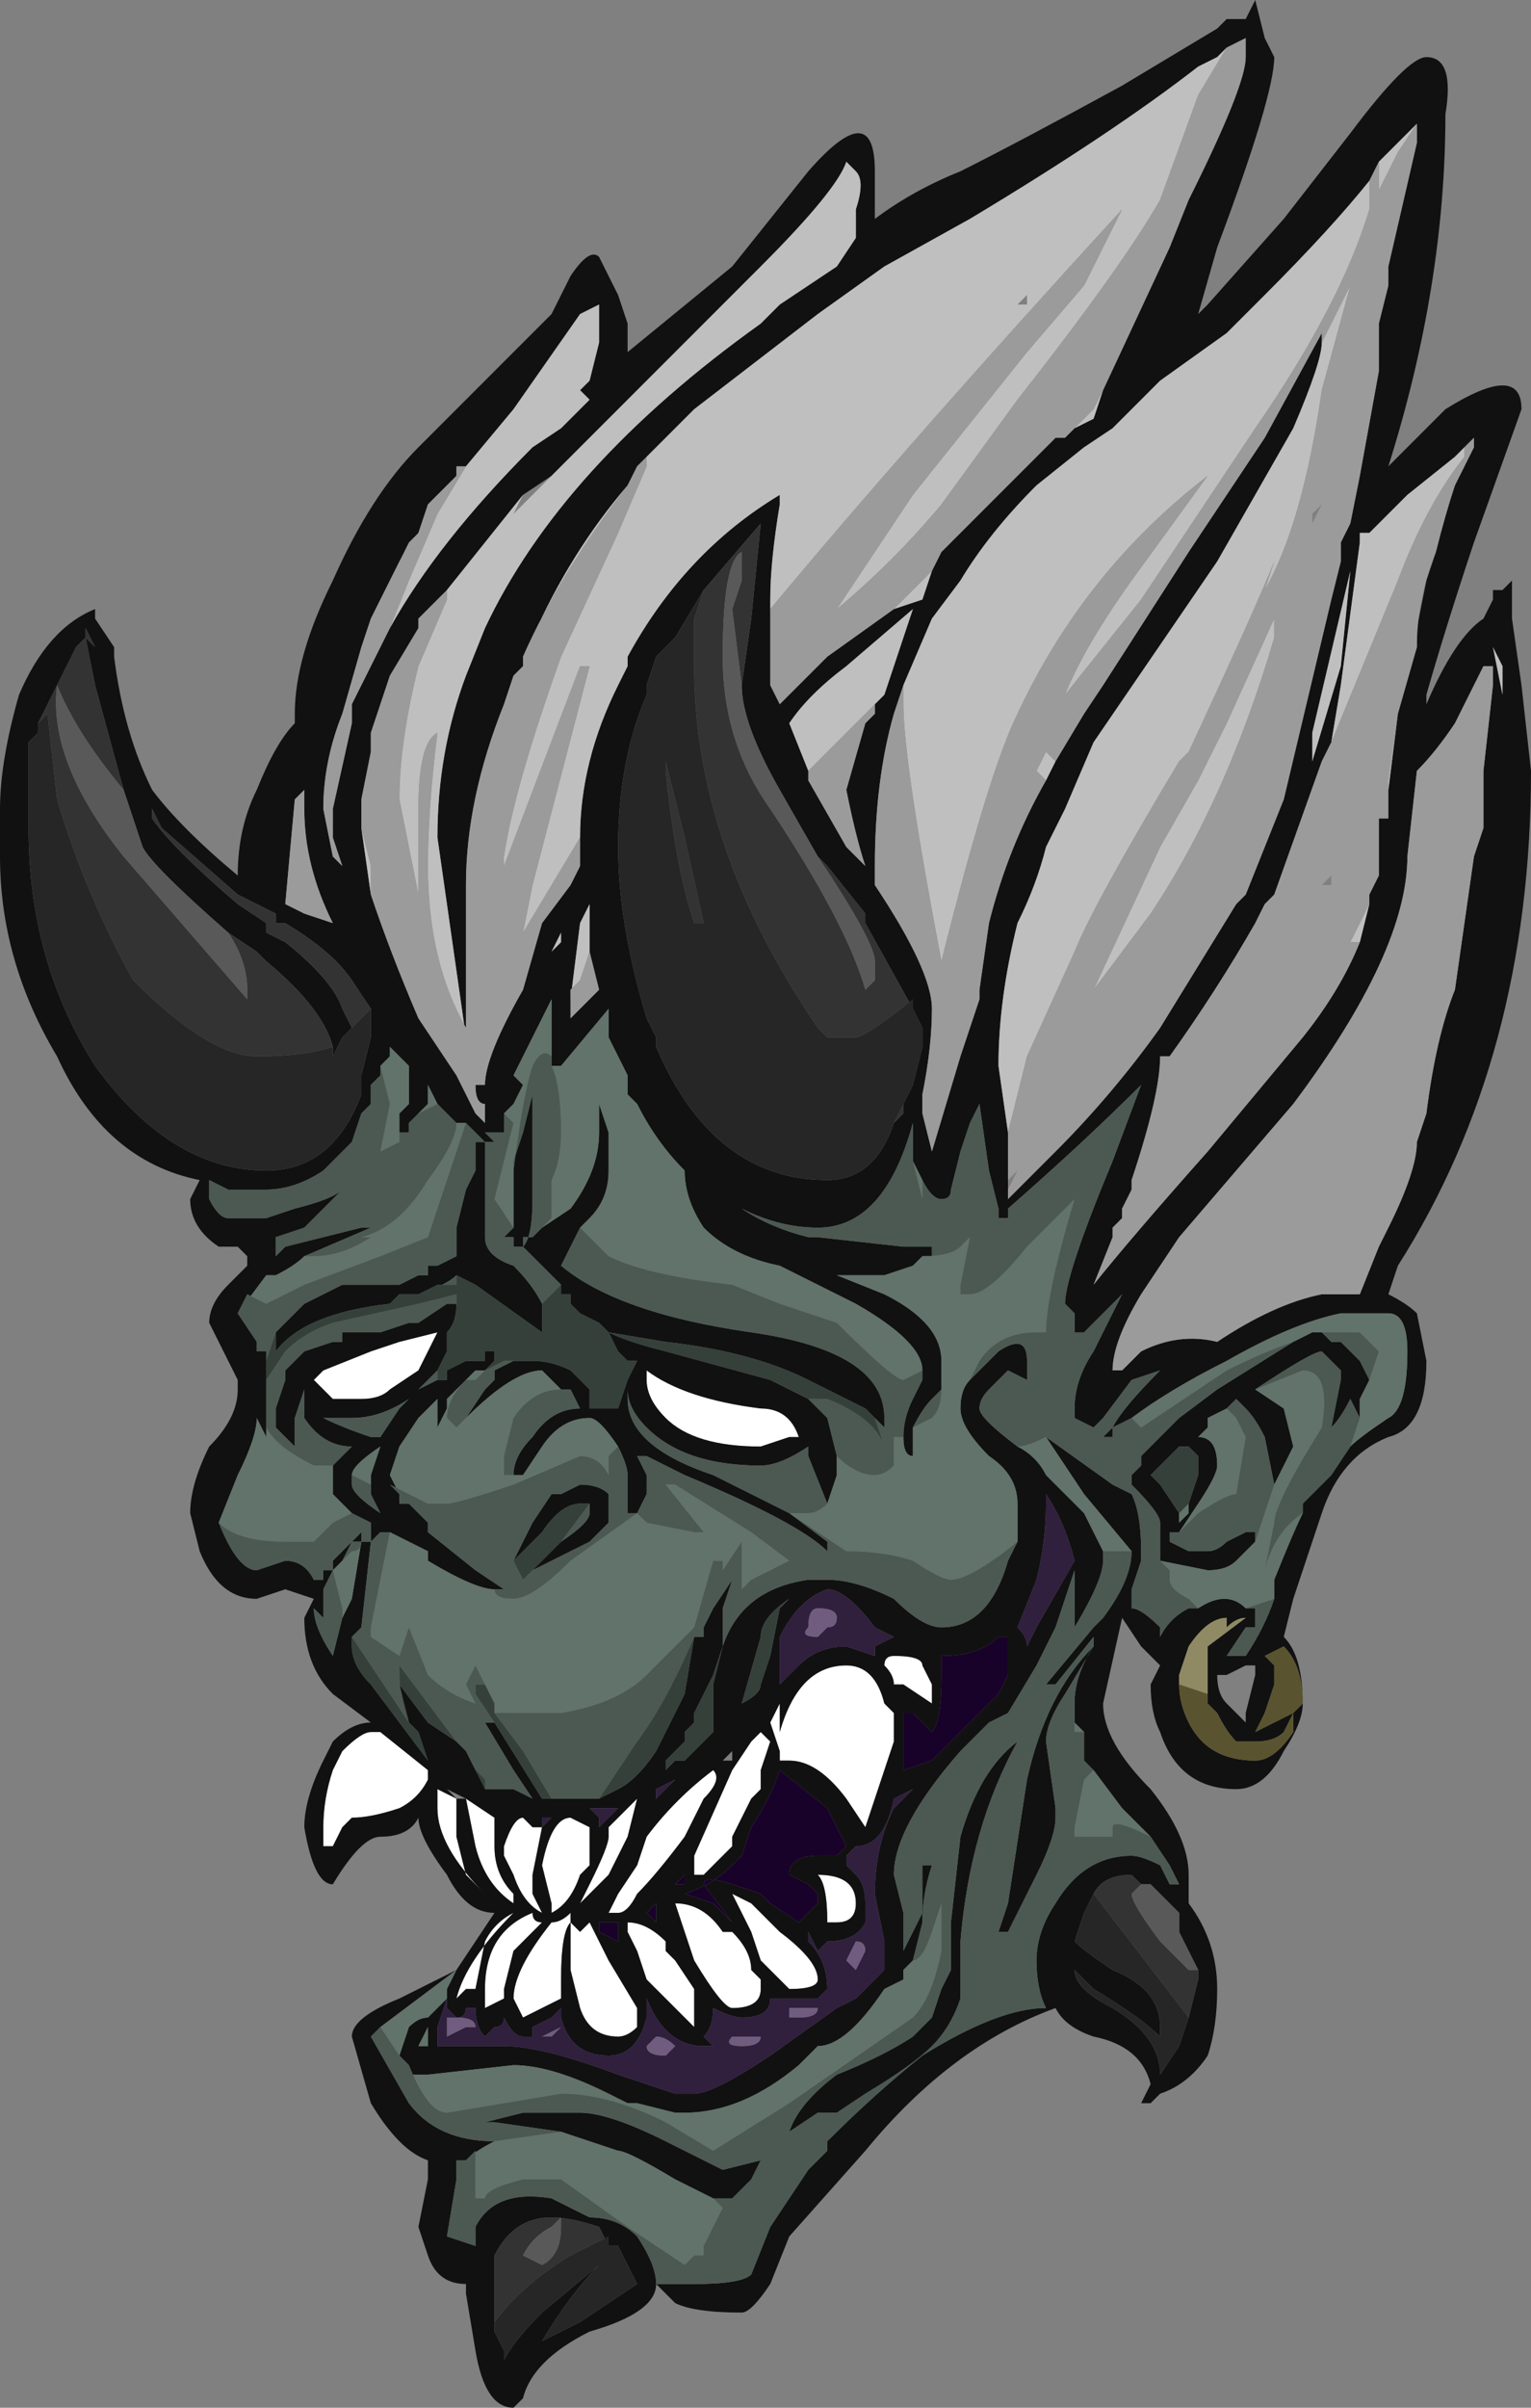 <?xml version="1.0" encoding="UTF-8" standalone="no"?>
<svg xmlns:ffdec="https://www.free-decompiler.com/flash" xmlns:xlink="http://www.w3.org/1999/xlink" ffdec:objectType="shape" height="12.65px" width="8.05px" xmlns="http://www.w3.org/2000/svg">
  <rect width="100%" height="100%" fill="#808080" stroke="none"/>
  <g transform="matrix(1.0, 0.0, 0.0, 1.0, 4.7, 10.95)">
    <path d="M0.05 -2.1 L0.0 -2.1 Q0.0 -2.15 -0.05 -2.2 -0.05 -2.25 0.0 -2.25 0.15 -2.25 0.15 -2.2 L0.2 -2.1 0.2 -2.0 0.05 -2.1 M-2.85 -3.6 L-2.95 -3.6 -3.05 -3.7 -3.0 -3.75 -2.75 -3.85 -2.6 -3.9 -2.4 -3.95 -2.5 -3.75 -2.65 -3.65 Q-2.7 -3.6 -2.8 -3.6 L-2.85 -3.6 M-1.3 -3.7 L-1.3 -3.75 Q-1.1 -3.6 -0.7 -3.55 -0.55 -3.55 -0.5 -3.4 L-0.55 -3.4 -0.7 -3.35 Q-1.05 -3.35 -1.2 -3.5 -1.3 -3.6 -1.3 -3.7 M-3.0 -1.35 Q-3.0 -1.5 -2.95 -1.65 L-2.9 -1.75 Q-2.8 -1.85 -2.75 -1.85 L-2.7 -1.85 -2.45 -1.65 -2.45 -1.6 Q-2.5 -1.5 -2.6 -1.45 -2.75 -1.4 -2.85 -1.4 L-2.9 -1.35 -2.95 -1.25 -3.0 -1.25 -3.0 -1.35 M-0.65 -1.9 L-0.6 -2.0 -0.6 -1.85 Q-0.5 -2.2 -0.25 -2.2 -0.1 -2.2 -0.05 -2.0 L0.0 -1.95 0.0 -1.8 -0.15 -1.35 -0.25 -1.5 Q-0.4 -1.7 -0.55 -1.7 L-0.6 -1.7 -0.6 -1.75 -0.65 -1.9 M-0.7 -1.85 L-0.65 -1.8 -0.7 -1.65 -0.7 -1.55 -0.75 -1.5 -0.85 -1.3 -0.85 -1.25 -1.0 -1.1 -1.05 -1.1 -1.05 -1.2 -0.85 -1.65 -0.75 -1.8 -0.7 -1.85 M-1.7 -1.4 L-1.6 -1.35 -1.6 -1.15 -1.65 -1.1 Q-1.7 -0.95 -1.8 -0.9 L-1.8 -0.95 -1.85 -1.15 Q-1.8 -1.4 -1.7 -1.4 M-1.9 -1.35 L-1.85 -1.35 -1.9 -1.1 -1.9 -1.0 -1.85 -0.9 Q-1.95 -0.95 -2.0 -1.1 L-2.05 -1.2 -2.05 -1.25 Q-2.0 -1.4 -1.95 -1.4 L-1.9 -1.35 M-2.1 -1.4 L-2.1 -1.25 Q-2.1 -1.1 -2.0 -1.0 L-2.0 -0.95 Q-2.15 -1.05 -2.2 -1.25 L-2.25 -1.5 -2.1 -1.4 M-2.4 -1.55 L-2.3 -1.5 -2.3 -1.3 -2.25 -1.1 -2.15 -1.0 Q-2.4 -1.25 -2.4 -1.45 L-2.4 -1.55 M-1.45 -0.9 L-1.5 -0.9 -1.45 -1.0 -1.35 -1.15 -1.3 -1.3 Q-1.15 -1.5 -0.95 -1.65 -0.9 -1.6 -1.0 -1.5 L-1.1 -1.3 Q-1.25 -1.1 -1.35 -1.0 -1.4 -0.9 -1.45 -0.9 M-1.65 -0.95 L-1.6 -1.05 Q-1.5 -1.25 -1.5 -1.3 L-1.5 -1.35 -1.35 -1.5 -1.4 -1.3 -1.5 -1.1 -1.65 -0.95 M-1.7 -0.9 L-1.7 -0.85 Q-1.75 -0.8 -1.75 -0.55 L-1.75 -0.45 -1.95 -0.35 -2.0 -0.45 Q-2.0 -0.6 -1.8 -0.85 -1.75 -0.85 -1.7 -0.9 M-2.0 -0.9 Q-2.1 -0.85 -2.15 -0.75 L-2.2 -0.5 -2.25 -0.5 -2.3 -0.45 Q-2.25 -0.65 -2.0 -0.9 M-1.6 -0.85 L-1.5 -0.65 -1.35 -0.4 -1.35 -0.3 Q-1.4 -0.25 -1.45 -0.25 -1.6 -0.25 -1.65 -0.4 L-1.7 -0.6 -1.7 -0.85 -1.65 -0.8 -1.6 -0.85 M-2.05 -0.5 L-2.05 -0.45 -2.15 -0.4 -2.15 -0.5 Q-2.15 -0.8 -1.9 -0.9 -1.9 -0.85 -1.85 -0.85 L-2.0 -0.7 -2.05 -0.5 M-0.4 -1.1 Q-0.2 -1.1 -0.2 -0.95 -0.2 -0.85 -0.3 -0.85 L-0.35 -0.85 Q-0.35 -1.05 -0.4 -1.1 M-1.2 -0.75 L-1.2 -0.7 -1.15 -0.65 -1.05 -0.5 -1.05 -0.3 -1.3 -0.55 -1.35 -0.7 -1.4 -0.8 -1.4 -0.85 Q-1.3 -0.85 -1.2 -0.75 M-0.75 -0.6 L-0.7 -0.55 -0.7 -0.5 Q-0.7 -0.4 -0.85 -0.4 -0.9 -0.4 -1.05 -0.65 L-1.15 -0.95 Q-1.0 -0.95 -0.9 -0.8 L-0.85 -0.8 Q-0.75 -0.7 -0.75 -0.6 M-0.85 -1.0 L-0.75 -0.95 -0.6 -0.8 Q-0.4 -0.65 -0.4 -0.55 -0.4 -0.5 -0.55 -0.5 L-0.7 -0.65 -0.75 -0.8 -0.85 -1.0" fill="#ffffff" fill-rule="evenodd" stroke="none"/>
    <path d="M1.75 -10.85 L1.85 -10.85 1.9 -10.95 1.95 -10.75 2.0 -10.65 Q2.0 -10.45 1.7 -9.65 L1.6 -9.3 1.65 -9.35 2.05 -9.8 2.4 -10.25 Q2.7 -10.65 2.8 -10.65 2.95 -10.65 2.9 -10.35 2.9 -9.45 2.6 -8.5 2.75 -8.65 2.9 -8.8 3.3 -9.05 3.3 -8.8 L3.05 -8.1 Q2.9 -7.65 2.8 -7.3 L2.8 -7.25 Q2.95 -7.6 3.1 -7.7 L3.15 -7.8 3.15 -7.85 3.2 -7.85 3.25 -7.9 3.25 -7.7 3.3 -7.35 3.35 -6.9 Q3.35 -5.4 2.65 -4.3 L2.6 -4.15 Q2.7 -4.1 2.75 -4.05 L2.8 -3.8 Q2.8 -3.45 2.6 -3.4 2.35 -3.3 2.25 -3.0 L2.1 -2.55 2.05 -2.35 Q2.15 -2.25 2.15 -2.0 2.15 -1.9 2.05 -1.75 1.95 -1.55 1.8 -1.55 1.5 -1.55 1.4 -1.85 1.35 -1.95 1.35 -2.1 L1.4 -2.2 1.3 -2.3 1.2 -2.45 1.1 -2.0 Q1.1 -1.8 1.35 -1.55 1.55 -1.3 1.55 -1.1 L1.55 -0.95 Q1.7 -0.75 1.7 -0.5 1.7 -0.3 1.65 -0.15 1.55 0.0 1.4 0.05 L1.35 0.1 1.3 0.1 1.35 0.0 Q1.3 -0.2 1.05 -0.25 0.9 -0.3 0.85 -0.4 0.3 -0.2 -0.15 0.35 L-0.55 0.8 -0.65 1.05 Q-0.75 1.2 -0.8 1.2 -1.05 1.2 -1.15 1.15 L-1.25 1.05 Q-1.25 1.2 -1.6 1.3 -1.9 1.45 -1.95 1.65 L-2.0 1.7 Q-2.15 1.7 -2.2 1.4 L-2.25 1.1 -2.25 1.05 Q-2.4 1.05 -2.45 0.9 L-2.5 0.75 -2.45 0.5 -2.45 0.4 Q-2.6 0.35 -2.75 0.1 L-2.85 -0.25 Q-2.85 -0.35 -2.6 -0.45 L-2.3 -0.6 -2.1 -0.9 Q-2.25 -0.9 -2.35 -1.1 -2.5 -1.3 -2.5 -1.4 -2.55 -1.3 -2.7 -1.3 -2.8 -1.3 -2.95 -1.05 -3.05 -1.05 -3.1 -1.35 -3.1 -1.5 -3.0 -1.7 L-2.95 -1.8 Q-2.85 -1.9 -2.75 -1.9 L-2.95 -2.05 Q-3.1 -2.2 -3.1 -2.45 L-3.05 -2.55 -3.2 -2.6 -3.35 -2.55 Q-3.55 -2.55 -3.65 -2.8 L-3.7 -3.0 Q-3.7 -3.15 -3.6 -3.35 -3.45 -3.5 -3.45 -3.65 L-3.45 -3.7 -3.6 -4.0 Q-3.6 -4.1 -3.5 -4.2 L-3.4 -4.3 -3.4 -4.35 -3.45 -4.4 -3.55 -4.4 Q-3.7 -4.5 -3.7 -4.65 L-3.65 -4.75 Q-4.15 -4.85 -4.4 -5.4 -4.7 -5.9 -4.7 -6.45 L-4.7 -6.7 Q-4.7 -6.95 -4.6 -7.3 -4.45 -7.65 -4.2 -7.75 L-4.2 -7.7 -4.1 -7.55 -4.1 -7.5 Q-4.05 -7.1 -3.9 -6.8 -3.75 -6.6 -3.45 -6.35 -3.45 -6.6 -3.35 -6.8 -3.25 -7.05 -3.15 -7.15 L-3.15 -7.2 Q-3.15 -7.5 -2.95 -7.9 -2.75 -8.35 -2.5 -8.6 L-1.8 -9.3 -1.7 -9.5 Q-1.6 -9.65 -1.55 -9.6 L-1.45 -9.4 -1.4 -9.25 -1.4 -9.1 -0.85 -9.55 -0.45 -10.05 Q-0.1 -10.45 -0.1 -10.05 L-0.1 -9.8 Q0.1 -9.95 0.35 -10.05 0.65 -10.2 1.2 -10.5 L1.7 -10.8 1.75 -10.85 M1.75 -10.7 L1.7 -10.65 1.6 -10.6 Q1.15 -10.25 0.4 -9.8 L-0.05 -9.55 -0.4 -9.3 -1.05 -8.8 -1.3 -8.55 -1.35 -8.5 -1.4 -8.4 Q-1.7 -8.05 -1.9 -7.6 L-1.95 -7.5 -1.95 -7.45 -2.0 -7.4 -2.05 -7.25 Q-2.25 -6.75 -2.25 -6.3 L-2.25 -5.5 -2.4 -6.55 Q-2.4 -7.0 -2.25 -7.4 L-2.15 -7.65 Q-1.75 -8.5 -0.7 -9.25 L-0.6 -9.35 -0.3 -9.55 -0.2 -9.7 -0.2 -9.85 Q-0.15 -10.0 -0.2 -10.05 L-0.25 -10.1 Q-0.3 -9.95 -0.7 -9.55 L-1.15 -9.1 -1.6 -8.65 -1.8 -8.45 -1.95 -8.35 -2.35 -7.85 -2.4 -7.8 -2.5 -7.7 -2.5 -7.65 -2.65 -7.4 -2.75 -7.1 -2.75 -7.0 -2.8 -6.75 -2.8 -6.6 -2.75 -6.25 Q-2.65 -5.95 -2.5 -5.6 L-2.3 -5.3 -2.2 -5.1 -2.15 -5.05 -2.15 -5.15 Q-2.2 -5.15 -2.2 -5.25 L-2.15 -5.25 Q-2.15 -5.4 -1.95 -5.75 L-1.85 -6.1 -1.7 -6.3 -1.65 -6.4 -1.65 -6.55 Q-1.65 -6.95 -1.45 -7.35 L-1.4 -7.45 -1.4 -7.5 Q-1.1 -8.05 -0.6 -8.35 L-0.6 -8.3 Q-0.65 -8.0 -0.65 -7.8 L-0.65 -7.75 -0.65 -7.35 -0.6 -7.25 -0.35 -7.5 0.0 -7.75 0.15 -7.8 0.2 -7.95 0.25 -8.05 0.85 -8.65 0.9 -8.65 0.95 -8.7 1.05 -8.75 1.1 -8.9 1.45 -9.65 1.55 -9.9 Q1.85 -10.5 1.85 -10.65 L1.85 -10.75 1.75 -10.7 M2.75 -10.3 L2.75 -10.3 2.55 -10.1 2.5 -10.0 Q2.3 -9.75 1.95 -9.4 L1.75 -9.2 1.4 -8.95 1.15 -8.7 1.0 -8.6 0.75 -8.4 Q0.5 -8.15 0.35 -7.9 L0.2 -7.7 0.05 -7.35 0.0 -7.2 Q-0.1 -6.85 -0.1 -6.4 L-0.1 -6.3 Q0.2 -5.85 0.2 -5.65 0.2 -5.45 0.15 -5.2 L0.15 -5.1 0.2 -4.9 0.35 -5.4 0.45 -5.7 0.45 -5.75 0.5 -6.1 Q0.6 -6.5 0.8 -6.85 L0.85 -6.95 1.0 -7.2 1.1 -7.35 1.55 -8.05 1.95 -8.65 2.25 -9.2 2.25 -9.15 Q2.25 -9.05 2.1 -8.7 L1.7 -8.0 1.05 -7.05 0.9 -6.7 0.8 -6.5 Q0.75 -6.3 0.65 -6.1 0.55 -5.7 0.55 -5.35 L0.6 -5.0 0.6 -4.75 0.6 -4.7 0.6 -4.65 0.85 -4.9 Q1.15 -5.2 1.4 -5.55 L1.8 -6.2 1.85 -6.25 2.05 -6.75 2.3 -7.8 2.35 -8.0 2.35 -8.1 2.4 -8.2 2.45 -8.45 2.55 -9.0 2.55 -9.25 2.6 -9.45 2.6 -9.55 2.75 -10.2 2.75 -10.3 M2.8 -10.25 L2.8 -10.25 M-0.05 -7.3 L0.1 -7.75 -0.25 -7.45 Q-0.45 -7.3 -0.55 -7.15 L-0.45 -6.9 -0.45 -6.85 -0.25 -6.5 -0.15 -6.4 Q-0.2 -6.55 -0.25 -6.8 L-0.15 -7.15 -0.1 -7.2 -0.1 -7.25 -0.05 -7.3 M3.0 -8.6 L2.95 -8.55 2.7 -8.35 2.5 -8.15 2.45 -8.15 2.45 -8.1 2.35 -7.35 2.3 -7.05 2.25 -6.95 2.0 -6.25 1.95 -6.2 1.9 -6.1 Q1.7 -5.75 1.45 -5.4 L1.4 -5.4 Q1.4 -5.2 1.25 -4.75 L1.25 -4.7 1.2 -4.6 1.2 -4.55 1.15 -4.5 1.15 -4.45 1.05 -4.2 Q1.25 -4.45 1.65 -4.9 L2.15 -5.5 Q2.35 -5.75 2.45 -6.0 L2.5 -6.2 2.5 -6.25 2.55 -6.35 2.55 -6.65 2.6 -6.65 2.6 -6.8 2.65 -7.2 2.75 -7.55 2.75 -7.65 2.8 -7.9 2.85 -8.05 Q2.9 -8.25 2.95 -8.4 L3.05 -8.6 3.05 -8.65 3.0 -8.6 M2.2 -7.1 L2.2 -6.95 2.35 -7.45 2.4 -7.95 2.2 -7.1 M3.2 -7.1 L3.2 -7.45 3.15 -7.55 3.2 -7.3 3.2 -7.1 M3.15 -7.5 L3.15 -7.45 3.1 -7.45 2.95 -7.15 Q2.85 -7.0 2.75 -6.9 L2.7 -6.45 Q2.7 -5.95 2.1 -5.15 L1.5 -4.45 1.3 -4.15 Q1.15 -3.9 1.15 -3.75 L1.2 -3.75 1.3 -3.85 Q1.5 -3.95 1.7 -3.9 2.0 -4.1 2.25 -4.15 L2.45 -4.15 2.55 -4.4 2.6 -4.5 Q2.75 -4.8 2.75 -4.95 L2.8 -5.1 Q2.85 -5.5 2.95 -5.75 L3.05 -6.45 3.1 -6.6 3.1 -6.9 3.15 -7.35 3.15 -7.5 M-1.0 -7.85 L-1.15 -7.6 -1.25 -7.5 -1.3 -7.35 -1.3 -7.3 Q-1.45 -6.95 -1.45 -6.5 -1.45 -6.1 -1.3 -5.6 L-1.25 -5.5 -1.25 -5.45 Q-0.95 -4.75 -0.35 -4.75 -0.1 -4.75 0.0 -5.05 L0.05 -5.1 0.05 -5.15 0.1 -5.25 0.15 -5.45 0.15 -5.55 0.1 -5.65 -0.15 -6.1 -0.15 -6.15 -0.35 -6.4 -0.4 -6.45 -0.6 -6.8 Q-0.8 -7.15 -0.8 -7.35 L-0.75 -7.7 -0.7 -8.2 -1.0 -7.85 M1.25 -3.5 L1.15 -3.45 1.15 -3.4 1.1 -3.4 1.15 -3.45 Q1.2 -3.55 1.4 -3.75 L1.25 -3.7 1.1 -3.5 1.05 -3.45 0.95 -3.5 0.95 -3.55 Q0.95 -3.7 1.05 -3.85 L1.2 -4.15 1.0 -3.95 0.95 -3.95 0.95 -4.05 0.9 -4.1 Q0.9 -4.25 1.15 -4.85 L1.3 -5.25 Q1.0 -4.95 0.6 -4.6 L0.6 -4.55 0.55 -4.55 0.55 -4.6 0.5 -4.8 0.45 -5.15 0.4 -5.05 0.35 -4.9 0.3 -4.7 Q0.3 -4.65 0.25 -4.65 0.2 -4.65 0.15 -4.75 L0.1 -4.85 0.1 -5.05 Q-0.05 -4.5 -0.4 -4.5 -0.6 -4.5 -0.8 -4.6 -0.65 -4.5 -0.45 -4.45 L-0.4 -4.45 0.05 -4.4 0.2 -4.4 0.2 -4.35 0.15 -4.35 0.1 -4.3 -0.05 -4.25 -0.3 -4.25 -0.05 -4.15 Q0.25 -4.0 0.25 -3.8 L0.25 -3.65 0.2 -3.6 Q0.15 -3.55 0.1 -3.45 L0.1 -3.3 Q0.05 -3.3 0.05 -3.4 0.05 -3.5 0.1 -3.6 L0.15 -3.7 0.15 -3.75 Q0.15 -3.9 -0.2 -4.1 L-0.6 -4.3 Q-0.85 -4.35 -1.0 -4.5 -1.1 -4.65 -1.1 -4.8 -1.25 -4.95 -1.35 -5.15 L-1.4 -5.2 -1.4 -5.3 -1.5 -5.5 -1.5 -5.65 -1.75 -5.35 -1.8 -5.35 -1.8 -5.4 -1.8 -5.7 -2.0 -5.3 -1.95 -5.25 -2.0 -5.15 -2.05 -5.1 -2.05 -5.0 -2.15 -5.0 -2.1 -4.95 -2.15 -4.95 -2.15 -4.45 Q-2.15 -4.35 -2.0 -4.3 -1.9 -4.2 -1.85 -4.1 L-1.85 -3.95 -2.2 -4.2 -2.3 -4.25 Q-2.35 -4.2 -2.5 -4.15 L-2.6 -4.15 -2.65 -4.1 Q-3.1 -4.05 -3.25 -3.85 L-3.25 -3.95 -3.1 -4.1 Q-3.0 -4.15 -2.9 -4.2 L-2.6 -4.2 -2.5 -4.25 -2.45 -4.25 -2.45 -4.3 -2.4 -4.3 -2.3 -4.35 -2.3 -4.5 -2.25 -4.7 -2.2 -4.8 -2.2 -4.95 -2.15 -4.95 -2.25 -5.05 -2.3 -5.05 -2.4 -5.15 -2.45 -5.25 -2.45 -5.15 -2.5 -5.1 -2.55 -5.05 -2.55 -5.0 -2.6 -5.0 -2.6 -4.95 -2.6 -5.1 -2.55 -5.15 -2.55 -5.35 -2.65 -5.45 -2.65 -5.4 -2.7 -5.35 -2.7 -5.3 -2.75 -5.25 -2.75 -5.15 -2.8 -5.1 -2.85 -4.95 -3.0 -4.8 Q-3.15 -4.7 -3.3 -4.7 L-3.5 -4.7 -3.6 -4.75 -3.6 -4.65 Q-3.55 -4.55 -3.5 -4.55 L-3.3 -4.55 -3.15 -4.6 Q-2.95 -4.65 -2.9 -4.7 L-3.1 -4.5 -3.25 -4.45 -3.25 -4.35 -3.2 -4.4 -2.8 -4.5 -2.75 -4.5 -3.1 -4.35 Q-3.15 -4.3 -3.25 -4.25 L-3.3 -4.25 -3.45 -4.05 -3.35 -3.9 -3.35 -3.85 -3.3 -3.85 -3.3 -3.8 -3.3 -3.7 -3.3 -3.45 -3.3 -3.4 -3.35 -3.5 Q-3.35 -3.4 -3.45 -3.2 L-3.55 -2.95 Q-3.45 -2.7 -3.35 -2.7 L-3.2 -2.75 Q-3.1 -2.75 -3.05 -2.65 L-3.0 -2.65 -3.0 -2.7 -2.95 -2.7 -2.95 -2.75 -2.8 -2.9 -2.8 -2.85 -2.85 -2.85 -2.9 -2.75 -2.95 -2.7 -3.0 -2.6 -3.0 -2.45 -3.05 -2.5 Q-3.05 -2.4 -2.95 -2.25 L-2.9 -2.45 -2.85 -2.55 -2.8 -2.85 -2.75 -2.85 -2.75 -2.95 -2.85 -3.0 -2.95 -3.1 -2.95 -3.25 -2.85 -3.35 Q-3.0 -3.35 -3.1 -3.5 L-3.1 -3.65 -3.15 -3.5 -3.15 -3.35 -3.25 -3.45 -3.25 -3.55 -3.2 -3.7 -3.2 -3.75 -3.1 -3.85 -2.95 -3.9 -2.9 -3.9 -2.9 -3.95 -2.7 -3.95 -2.55 -4.0 -2.5 -4.0 -2.35 -4.1 -2.3 -4.1 -2.3 -4.15 -2.3 -4.1 Q-2.3 -4.0 -2.35 -3.95 L-2.35 -3.85 -2.4 -3.75 -2.55 -3.6 Q-2.7 -3.5 -2.85 -3.5 L-3.0 -3.5 Q-2.9 -3.45 -2.75 -3.4 L-2.7 -3.4 -2.6 -3.55 -2.5 -3.65 -2.4 -3.7 -2.35 -3.7 -2.35 -3.75 -2.25 -3.8 -2.2 -3.8 -2.15 -3.8 -2.15 -3.85 -2.1 -3.85 -2.1 -3.8 -2.05 -3.8 -2.1 -3.8 -2.15 -3.75 -2.2 -3.75 -2.35 -3.6 -2.35 -3.55 -2.4 -3.45 -2.4 -3.6 -2.5 -3.5 -2.6 -3.35 -2.65 -3.2 -2.6 -3.1 -2.6 -3.05 -2.55 -3.05 -2.45 -2.95 -2.45 -2.9 -2.2 -2.7 -2.05 -2.6 -2.1 -2.6 Q-2.2 -2.6 -2.45 -2.75 L-2.45 -2.8 -2.65 -2.9 -2.7 -2.9 -2.75 -2.85 -2.8 -2.4 -2.85 -2.35 -2.85 -2.3 Q-2.85 -2.2 -2.75 -2.1 L-2.45 -1.7 -2.5 -1.85 -2.55 -1.9 -2.6 -2.1 -2.45 -1.9 -2.3 -1.8 -2.25 -1.75 -2.2 -1.65 -2.15 -1.6 -2.15 -1.55 -2.0 -1.55 -1.9 -1.5 -2.0 -1.65 -2.15 -1.9 -2.1 -1.9 -1.85 -1.5 -1.55 -1.5 -1.45 -1.55 Q-1.35 -1.6 -1.25 -1.75 -1.15 -1.95 -1.1 -2.05 L-1.05 -2.35 -1.0 -2.35 -1.0 -2.4 -0.95 -2.5 -0.85 -2.65 -0.9 -2.5 -0.9 -2.3 Q-0.8 -2.6 -0.45 -2.65 L-0.35 -2.65 Q-0.2 -2.65 0.0 -2.55 0.15 -2.4 0.25 -2.4 0.5 -2.4 0.6 -2.75 L0.65 -2.85 0.65 -3.05 Q0.65 -3.2 0.5 -3.3 0.35 -3.45 0.35 -3.55 0.35 -3.65 0.4 -3.7 L0.55 -3.85 Q0.7 -3.95 0.7 -3.8 L0.7 -3.7 0.6 -3.75 0.5 -3.65 Q0.45 -3.6 0.45 -3.55 0.45 -3.5 0.65 -3.35 0.75 -3.3 0.8 -3.2 L1.0 -3.0 1.1 -2.8 1.1 -2.75 Q1.1 -2.65 0.95 -2.4 L0.95 -2.7 0.85 -2.4 0.75 -2.2 0.6 -1.95 0.5 -1.9 0.35 -1.75 Q0.0 -1.35 0.0 -1.1 L0.05 -0.9 0.05 -0.7 0.15 -0.9 0.15 -1.15 0.2 -1.15 Q0.15 -1.0 0.15 -0.85 L0.1 -0.65 0.05 -0.6 0.05 -0.55 -0.05 -0.5 Q-0.25 -0.2 -0.4 -0.2 L-0.5 -0.1 Q-0.8 0.15 -1.1 0.15 L-1.15 0.15 -1.35 0.1 -1.4 0.1 -1.5 0.05 Q-1.8 -0.1 -2.0 -0.1 L-2.45 -0.05 -2.55 -0.05 -2.55 -0.1 -2.6 -0.15 -2.55 -0.3 Q-2.5 -0.35 -2.45 -0.35 L-2.35 -0.45 -2.35 -0.5 -2.3 -0.6 -2.7 -0.3 -2.75 -0.25 -2.55 0.1 Q-2.4 0.3 -2.1 0.3 -2.2 0.35 -2.25 0.4 L-2.3 0.4 Q-2.3 0.45 -2.3 0.5 L-2.35 0.8 -2.2 0.85 -2.2 0.75 Q-2.1 0.55 -1.8 0.6 -1.7 0.65 -1.6 0.7 -1.45 0.7 -1.35 0.8 -1.25 0.95 -1.25 1.05 L-1.05 1.05 Q-0.8 1.05 -0.75 1.0 L-0.65 0.75 -0.45 0.45 -0.35 0.35 -0.35 0.3 Q-0.1 0.05 0.15 -0.15 0.55 -0.4 0.8 -0.4 0.75 -0.5 0.75 -0.65 0.75 -0.8 0.85 -0.95 1.0 -1.2 1.25 -1.2 1.3 -1.2 1.4 -1.15 L1.45 -1.05 1.5 -1.05 1.45 -1.15 1.35 -1.3 1.2 -1.45 1.05 -1.65 1.0 -1.7 1.0 -1.85 0.95 -1.9 0.95 -2.0 Q0.95 -2.15 1.05 -2.3 L0.9 -2.05 Q0.8 -1.9 0.8 -1.8 L0.85 -1.45 0.85 -1.4 Q0.85 -1.3 0.75 -1.1 L0.6 -0.8 0.55 -0.8 0.6 -0.95 0.7 -1.6 Q0.8 -2.05 1.05 -2.3 L1.05 -2.35 0.85 -2.1 0.8 -2.1 1.05 -2.4 1.1 -2.45 Q1.25 -2.65 1.25 -2.8 L1.0 -3.1 0.8 -3.4 0.8 -3.4 1.15 -3.15 1.25 -3.1 Q1.3 -3.0 1.3 -2.8 L1.3 -2.75 1.25 -2.6 1.25 -2.5 Q1.3 -2.5 1.4 -2.4 L1.4 -2.35 Q1.45 -2.45 1.55 -2.5 L1.6 -2.5 Q1.75 -2.6 1.85 -2.5 L1.9 -2.5 1.9 -2.4 1.85 -2.4 1.75 -2.25 1.85 -2.25 Q1.95 -2.4 2.0 -2.55 L2.0 -2.65 Q2.1 -2.9 2.15 -3.0 L2.15 -3.05 2.3 -3.2 2.4 -3.35 Q2.45 -3.4 2.6 -3.5 2.7 -3.55 2.7 -3.85 2.7 -4.05 2.6 -4.05 L2.35 -4.05 Q2.1 -4.0 1.75 -3.8 1.45 -3.65 1.25 -3.5 M1.4 -2.75 L1.4 -2.95 Q1.4 -3.0 1.25 -3.15 L1.25 -3.2 1.3 -3.25 1.3 -3.3 1.5 -3.5 1.7 -3.65 2.1 -3.9 2.2 -3.95 2.25 -3.95 2.3 -3.9 2.35 -3.9 2.45 -3.8 2.5 -3.7 2.45 -3.6 2.45 -3.5 2.4 -3.6 Q2.35 -3.5 2.3 -3.45 L2.35 -3.7 2.35 -3.75 2.25 -3.85 Q2.2 -3.85 1.9 -3.65 L2.05 -3.55 2.1 -3.35 2.0 -3.15 1.95 -3.4 Q1.9 -3.5 1.85 -3.55 L1.8 -3.6 1.75 -3.55 1.65 -3.5 1.65 -3.45 1.6 -3.4 Q1.7 -3.4 1.7 -3.25 1.7 -3.2 1.6 -3.05 L1.5 -2.9 1.45 -2.9 1.45 -2.85 1.55 -2.8 1.65 -2.8 Q1.7 -2.8 1.75 -2.85 L1.85 -2.9 1.9 -2.9 1.9 -2.85 1.8 -2.75 Q1.75 -2.7 1.65 -2.7 L1.4 -2.75 M-0.3 -3.3 L-0.3 -3.2 -0.35 -3.05 -0.45 -3.3 -0.45 -3.35 Q-0.6 -3.25 -0.7 -3.25 -1.1 -3.25 -1.3 -3.45 -1.4 -3.55 -1.4 -3.65 L-1.4 -3.6 Q-1.4 -3.35 -0.95 -3.2 L-0.55 -3.0 -0.35 -2.85 -0.35 -2.8 Q-0.5 -2.95 -1.1 -3.2 L-1.3 -3.3 -1.35 -3.3 -1.3 -3.2 -1.3 -3.1 -1.35 -3.0 -1.4 -3.0 -1.4 -3.05 -1.4 -3.1 -1.4 -3.15 -1.4 -3.2 Q-1.4 -3.25 -1.45 -3.35 -1.55 -3.5 -1.6 -3.5 -1.75 -3.5 -1.85 -3.35 L-1.95 -3.2 -2.0 -3.2 Q-2.0 -3.3 -1.9 -3.4 -1.8 -3.55 -1.65 -3.55 L-1.7 -3.65 -1.75 -3.65 -1.85 -3.75 Q-2.0 -3.75 -2.25 -3.5 L-2.15 -3.65 -2.1 -3.7 -2.1 -3.75 -2.0 -3.8 -1.9 -3.8 Q-1.8 -3.8 -1.7 -3.75 L-1.6 -3.65 -1.6 -3.55 -1.45 -3.55 -1.4 -3.7 -1.35 -3.8 -1.4 -3.8 -1.45 -3.85 -1.5 -3.95 -1.55 -4.0 -1.65 -4.05 -1.7 -4.1 -1.7 -4.15 -1.75 -4.15 -1.75 -4.2 -1.95 -4.4 -1.95 -4.45 -1.9 -4.45 -1.85 -4.5 -1.7 -4.6 Q-1.55 -4.8 -1.55 -5.0 L-1.55 -5.15 -1.5 -5.0 -1.5 -4.8 Q-1.5 -4.65 -1.6 -4.55 L-1.65 -4.5 -1.75 -4.3 Q-1.45 -4.05 -0.75 -3.95 -0.05 -3.85 -0.05 -3.5 L-0.05 -3.45 -0.1 -3.5 -0.15 -3.55 -0.45 -3.7 Q-0.75 -3.85 -1.2 -3.9 L-1.5 -3.95 Q-1.4 -3.9 -1.2 -3.85 L-0.65 -3.7 Q-0.55 -3.65 -0.45 -3.6 L-0.35 -3.5 -0.3 -3.3 M1.6 -3.3 L1.55 -3.35 1.5 -3.35 1.35 -3.2 1.4 -3.15 1.5 -3.0 1.5 -2.95 1.55 -3.0 1.55 -3.05 1.6 -3.2 1.6 -3.3 M1.65 -2.05 L1.65 -2.1 Q1.65 -2.25 1.65 -2.3 L1.85 -2.45 Q1.8 -2.45 1.75 -2.4 L1.75 -2.45 Q1.65 -2.45 1.55 -2.3 L1.5 -2.15 1.5 -2.1 Q1.5 -2.0 1.55 -1.9 1.65 -1.7 1.9 -1.7 2.0 -1.7 2.1 -1.85 L2.1 -1.95 2.15 -2.0 Q2.15 -2.2 2.05 -2.3 L1.95 -2.25 2.0 -2.2 2.0 -2.1 1.95 -1.95 1.9 -1.85 2.1 -1.95 2.05 -1.85 Q2.0 -1.8 1.9 -1.8 L1.8 -1.8 Q1.75 -1.85 1.7 -1.95 L1.65 -2.0 1.65 -2.05 M1.9 -2.2 L1.85 -2.2 1.75 -2.15 1.7 -2.15 Q1.7 -2.05 1.75 -2.0 L1.85 -1.9 1.85 -1.95 1.9 -2.15 1.9 -2.2 M0.8 -3.1 L0.8 -3.05 Q0.8 -2.85 0.75 -2.65 L0.65 -2.4 Q0.7 -2.35 0.7 -2.3 L0.75 -2.4 0.95 -2.75 Q0.9 -2.95 0.8 -3.1 M-1.75 0.25 L-2.1 0.2 -2.15 0.2 -1.95 0.15 -1.65 0.15 Q-1.5 0.15 -1.2 0.3 L-0.9 0.45 -0.7 0.4 -0.75 0.5 -0.85 0.6 -0.95 0.6 Q-1.05 0.55 -1.15 0.5 -1.4 0.35 -1.45 0.35 L-1.75 0.25 M0.05 -1.65 L0.2 -1.7 0.55 -2.05 0.6 -2.15 0.6 -2.35 0.55 -2.35 Q0.45 -2.25 0.25 -2.25 L0.25 -2.15 Q0.25 -1.9 0.2 -1.85 L0.1 -1.95 0.05 -1.95 0.05 -1.65 0.05 -1.65 M0.05 -2.1 L0.2 -2.0 0.2 -2.1 0.15 -2.2 Q0.15 -2.25 0.0 -2.25 -0.05 -2.25 -0.05 -2.2 0.0 -2.15 0.0 -2.1 L0.05 -2.1 M1.05 -1.0 L1.0 -0.9 0.95 -0.75 Q1.0 -0.7 1.15 -0.6 1.4 -0.5 1.4 -0.3 L1.4 -0.25 Q1.3 -0.35 1.05 -0.5 L0.95 -0.6 Q0.95 -0.5 1.15 -0.4 1.4 -0.25 1.4 -0.05 L1.5 -0.2 1.55 -0.35 1.6 -0.55 1.6 -0.6 1.5 -0.8 1.5 -0.9 1.35 -1.05 1.3 -1.05 1.25 -1.1 1.25 -1.1 Q1.1 -1.1 1.05 -1.0 M0.1 -1.55 L0.0 -1.5 Q-0.05 -1.25 -0.2 -1.25 L-0.25 -1.2 -0.25 -1.15 -0.2 -1.1 Q-0.15 -1.05 -0.15 -0.95 L-0.15 -0.85 Q-0.2 -0.75 -0.35 -0.75 L-0.4 -0.7 -0.45 -0.8 -0.45 -0.75 Q-0.35 -0.65 -0.35 -0.5 L-0.4 -0.45 -0.55 -0.45 Q-0.6 -0.45 -0.65 -0.45 -0.65 -0.35 -0.8 -0.35 -0.85 -0.35 -0.95 -0.4 -0.95 -0.3 -1.0 -0.25 L-0.95 -0.2 -1.0 -0.2 Q-1.2 -0.2 -1.3 -0.45 L-1.3 -0.35 Q-1.35 -0.15 -1.5 -0.15 -1.7 -0.15 -1.75 -0.35 L-1.75 -0.4 -1.8 -0.35 -1.9 -0.3 -1.9 -0.25 -1.95 -0.25 Q-2.0 -0.25 -2.05 -0.35 -2.05 -0.3 -2.1 -0.3 L-2.15 -0.25 Q-2.2 -0.3 -2.2 -0.4 L-2.25 -0.4 Q-2.25 -0.35 -2.3 -0.35 L-2.35 -0.4 -2.35 -0.45 -2.4 -0.3 -2.4 -0.2 -2.05 -0.2 Q-1.85 -0.2 -1.45 -0.05 L-1.15 0.05 -1.05 0.05 Q-0.95 0.05 -0.65 -0.15 L-0.3 -0.4 -0.2 -0.45 -0.05 -0.6 -0.05 -0.75 -0.1 -1.0 Q-0.1 -1.25 0.0 -1.45 L0.1 -1.55 M0.35 -0.7 L0.35 -0.45 Q0.3 -0.3 0.2 -0.2 0.1 -0.1 -0.15 0.05 L-0.3 0.15 -0.4 0.15 -0.55 0.25 Q-0.5 0.1 -0.3 -0.05 -0.05 -0.15 0.1 -0.25 L0.2 -0.35 0.25 -0.5 0.3 -0.6 0.3 -0.85 0.35 -1.3 Q0.45 -1.65 0.65 -1.8 0.4 -1.35 0.35 -0.75 L0.35 -0.7 M-4.5 -7.15 L-4.5 -7.1 -4.55 -7.05 -4.55 -6.6 Q-4.55 -5.9 -4.2 -5.35 -3.8 -4.8 -3.3 -4.8 -2.95 -4.8 -2.8 -5.2 L-2.8 -5.3 -2.75 -5.5 -2.75 -5.65 -2.85 -5.8 Q-2.95 -5.95 -3.2 -6.1 L-3.25 -6.1 -3.25 -6.15 -3.45 -6.25 -3.85 -6.6 -3.9 -6.7 -3.9 -6.65 Q-3.8 -6.5 -3.45 -6.2 L-3.3 -6.1 -3.3 -6.05 -3.2 -6.0 Q-2.95 -5.8 -2.9 -5.65 L-2.85 -5.55 -2.9 -5.5 -2.95 -5.4 -2.95 -5.45 Q-3.0 -5.65 -3.3 -5.9 L-3.35 -5.95 -3.5 -6.05 Q-3.9 -6.4 -3.95 -6.5 L-4.05 -6.8 -4.2 -7.35 -4.25 -7.6 -4.3 -7.55 -4.5 -7.15 M-4.25 -7.6 L-4.2 -7.55 -4.25 -7.65 -4.25 -7.6 M-4.25 -7.7 L-4.25 -7.7 M-2.65 -7.65 Q-2.4 -8.1 -1.9 -8.6 L-1.75 -8.7 -1.6 -8.85 -1.65 -8.9 -1.6 -8.95 -1.55 -9.15 -1.55 -9.35 -1.65 -9.3 -2.0 -8.8 -2.25 -8.5 -2.3 -8.5 -2.3 -8.45 -2.45 -8.3 -2.5 -8.15 -2.6 -8.0 -2.75 -7.7 -2.8 -7.55 -2.9 -7.2 Q-3.0 -6.95 -3.0 -6.7 L-2.95 -6.45 -2.9 -6.4 -2.95 -6.55 -2.95 -6.7 -2.85 -7.15 -2.85 -7.25 -2.65 -7.65 M-1.75 -6.05 L-1.8 -5.95 -1.75 -6.0 -1.75 -6.05 M-1.7 -5.7 L-1.7 -5.6 -1.55 -5.75 -1.6 -5.95 -1.6 -6.2 -1.65 -6.1 -1.7 -5.7 M-2.0 -4.8 L-2.0 -4.85 -1.95 -5.0 -1.9 -5.2 -1.9 -4.65 Q-1.9 -4.45 -1.95 -4.4 L-2.0 -4.4 -2.0 -4.45 -2.05 -4.45 -2.0 -4.5 -2.0 -4.8 M-2.85 -3.6 L-2.8 -3.6 Q-2.7 -3.6 -2.65 -3.65 L-2.5 -3.75 -2.4 -3.95 -2.6 -3.9 -2.75 -3.85 -3.0 -3.75 -3.05 -3.7 -2.95 -3.6 -2.85 -3.6 M-1.3 -3.7 Q-1.3 -3.6 -1.2 -3.5 -1.05 -3.35 -0.7 -3.35 L-0.55 -3.4 -0.5 -3.4 Q-0.55 -3.55 -0.7 -3.55 -1.1 -3.6 -1.3 -3.75 L-1.3 -3.7 M-3.1 -6.8 L-3.15 -6.75 -3.2 -6.2 -3.1 -6.15 -2.95 -6.1 Q-3.1 -6.4 -3.1 -6.7 L-3.1 -6.8 M-3.2 -4.2 L-3.2 -4.2 M-3.0 -1.35 L-3.0 -1.25 -2.95 -1.25 -2.9 -1.35 -2.85 -1.4 Q-2.75 -1.4 -2.6 -1.45 -2.5 -1.5 -2.45 -1.6 L-2.45 -1.65 -2.7 -1.85 -2.75 -1.85 Q-2.8 -1.85 -2.9 -1.75 L-2.95 -1.65 Q-3.0 -1.5 -3.0 -1.35 M-1.15 -1.7 L-1.1 -1.7 -0.95 -1.85 Q-0.95 -1.95 -0.95 -2.1 L-0.9 -2.3 -0.95 -2.15 -1.05 -1.95 -1.05 -1.9 -1.1 -1.85 -1.1 -1.8 -1.2 -1.7 -1.2 -1.65 -1.15 -1.7 M-0.8 -2.0 Q-0.7 -2.05 -0.7 -2.1 L-0.65 -2.25 -0.6 -2.5 -0.55 -2.55 Q-0.7 -2.45 -0.7 -2.35 L-0.8 -2.0 M-0.1 -2.4 Q-0.25 -2.6 -0.35 -2.6 -0.5 -2.55 -0.6 -2.35 L-0.6 -2.1 -0.5 -2.2 Q-0.4 -2.3 -0.25 -2.3 L-0.1 -2.25 -0.1 -2.3 0.0 -2.35 -0.1 -2.4 M-0.7 -1.85 L-0.75 -1.8 -0.85 -1.65 -1.05 -1.2 -1.05 -1.1 -1.0 -1.1 -0.85 -1.25 -0.85 -1.3 -0.75 -1.5 -0.7 -1.55 -0.7 -1.65 -0.65 -1.8 -0.7 -1.85 M-0.65 -1.9 L-0.6 -1.75 -0.6 -1.7 -0.55 -1.7 Q-0.4 -1.7 -0.25 -1.5 L-0.15 -1.35 0.0 -1.8 0.0 -1.95 -0.05 -2.0 Q-0.1 -2.2 -0.25 -2.2 -0.5 -2.2 -0.6 -1.85 L-0.6 -2.0 -0.65 -1.9 M-2.0 -2.75 L-1.9 -2.95 -1.8 -3.1 -1.75 -3.1 -1.65 -3.15 Q-1.55 -3.15 -1.5 -3.1 L-1.5 -2.95 -1.6 -2.85 -1.9 -2.7 -1.75 -2.85 Q-1.6 -2.95 -1.6 -3.0 L-1.6 -3.05 -1.65 -3.05 Q-1.75 -3.05 -1.85 -2.9 L-2.0 -2.75 M-2.85 -3.2 L-2.85 -3.15 Q-2.85 -3.1 -2.7 -3.0 L-2.75 -3.1 -2.75 -3.2 -2.7 -3.35 Q-2.85 -3.25 -2.85 -3.2 M-1.5 -1.4 L-1.45 -1.45 -1.6 -1.45 -1.55 -1.4 -1.55 -1.35 -1.5 -1.4 M-1.7 -1.4 Q-1.8 -1.4 -1.85 -1.15 L-1.8 -0.95 -1.8 -0.9 Q-1.7 -0.95 -1.65 -1.1 L-1.6 -1.15 -1.6 -1.35 -1.7 -1.4 M-2.1 -1.4 L-2.25 -1.5 -2.2 -1.25 Q-2.15 -1.05 -2.0 -0.95 L-2.0 -1.0 Q-2.1 -1.1 -2.1 -1.25 L-2.1 -1.4 M-1.9 -1.35 L-1.95 -1.4 Q-2.0 -1.4 -2.05 -1.25 L-2.05 -1.2 -2.0 -1.1 Q-1.95 -0.95 -1.85 -0.9 L-1.9 -1.0 -1.9 -1.1 -1.85 -1.35 -1.9 -1.35 M-1.85 -1.4 L-1.85 -1.35 -1.8 -1.4 -1.85 -1.4 M-2.0 -0.9 Q-2.25 -0.65 -2.3 -0.45 L-2.25 -0.5 -2.2 -0.5 -2.15 -0.75 Q-2.1 -0.85 -2.0 -0.9 M-1.7 -0.9 Q-1.75 -0.85 -1.8 -0.85 -2.0 -0.6 -2.0 -0.45 L-1.95 -0.35 -1.75 -0.45 -1.75 -0.55 Q-1.75 -0.8 -1.7 -0.85 L-1.7 -0.9 M-1.65 -0.95 L-1.5 -1.1 -1.4 -1.3 -1.35 -1.5 -1.5 -1.35 -1.5 -1.3 Q-1.5 -1.25 -1.6 -1.05 L-1.65 -0.95 M-1.45 -0.9 Q-1.4 -0.9 -1.35 -1.0 -1.25 -1.1 -1.1 -1.3 L-1.0 -1.5 Q-0.9 -1.6 -0.95 -1.65 -1.15 -1.5 -1.3 -1.3 L-1.35 -1.15 -1.45 -1.0 -1.5 -0.9 -1.45 -0.9 M-2.4 -1.55 L-2.4 -1.45 Q-2.4 -1.25 -2.15 -1.0 L-2.25 -1.1 -2.3 -1.3 -2.3 -1.5 -2.4 -1.55 M-2.25 -1.5 L-2.35 -1.55 -2.3 -1.5 -2.25 -1.5 M-2.45 -0.3 L-2.5 -0.2 -2.45 -0.2 -2.45 -0.3 M-1.6 -0.85 L-1.65 -0.8 -1.7 -0.85 -1.7 -0.6 -1.65 -0.4 Q-1.6 -0.25 -1.45 -0.25 -1.4 -0.25 -1.35 -0.3 L-1.35 -0.4 -1.5 -0.65 -1.6 -0.85 M-1.55 -0.8 L-1.45 -0.75 -1.45 -0.85 -1.55 -0.85 -1.55 -0.8 M-2.05 -0.5 L-2.0 -0.7 -1.85 -0.85 Q-1.9 -0.85 -1.9 -0.9 -2.15 -0.8 -2.15 -0.5 L-2.15 -0.4 -2.05 -0.45 -2.05 -0.5 M-0.35 -1.45 L-0.6 -1.65 Q-0.65 -1.5 -0.75 -1.35 L-0.8 -1.2 -0.85 -1.15 Q-0.95 -1.05 -1.1 -1.0 L-0.95 -0.95 -0.85 -0.85 -1.0 -1.05 Q-1.0 -1.1 -0.85 -1.05 L-0.7 -1.0 -0.65 -0.95 -0.5 -0.85 -0.4 -0.95 -0.4 -1.0 -0.45 -1.05 -0.55 -1.1 Q-0.55 -1.2 -0.4 -1.2 L-0.3 -1.2 -0.25 -1.25 -0.35 -1.45 M-0.4 -1.1 Q-0.35 -1.05 -0.35 -0.85 L-0.3 -0.85 Q-0.2 -0.85 -0.2 -0.95 -0.2 -1.1 -0.4 -1.1 M-0.9 -1.7 L-0.85 -1.7 -0.85 -1.75 -0.9 -1.7 M-1.25 -1.55 L-1.25 -1.5 -1.15 -1.6 -1.25 -1.55 M-1.1 -1.05 L-1.1 -1.1 -1.15 -1.05 -1.1 -1.05 M-1.25 -0.95 L-1.3 -0.9 -1.25 -0.85 -1.25 -0.95 M-0.85 -1.0 L-0.75 -0.8 -0.7 -0.65 -0.55 -0.5 Q-0.4 -0.5 -0.4 -0.55 -0.4 -0.65 -0.6 -0.8 L-0.75 -0.95 -0.85 -1.0 M-0.75 -0.6 Q-0.75 -0.7 -0.85 -0.8 L-0.9 -0.8 Q-1.0 -0.95 -1.15 -0.95 L-1.05 -0.65 Q-0.9 -0.4 -0.85 -0.4 -0.7 -0.4 -0.7 -0.5 L-0.7 -0.55 -0.75 -0.6 M-1.2 -0.75 Q-1.3 -0.85 -1.4 -0.85 L-1.4 -0.8 -1.35 -0.7 -1.3 -0.55 -1.05 -0.3 -1.05 -0.5 -1.15 -0.65 -1.2 -0.7 -1.2 -0.75 M-1.5 0.85 L-1.55 0.75 Q-1.7 0.7 -1.8 0.7 -2.0 0.7 -2.1 0.9 L-2.1 1.3 -2.05 1.4 -2.05 1.45 Q-2.0 1.35 -1.85 1.2 L-1.55 0.95 Q-1.7 1.1 -1.85 1.35 L-1.65 1.25 -1.35 1.05 -1.45 0.85 -1.5 0.85" fill="#111111" fill-rule="evenodd" stroke="none"/>
    <path d="M0.15 -4.75 L0.15 -4.65 0.1 -4.85 0.15 -4.75 M0.15 -4.35 Q0.3 -4.35 0.35 -4.4 L0.4 -4.45 0.35 -4.2 0.35 -4.15 0.4 -4.15 Q0.5 -4.15 0.7 -4.4 L0.95 -4.65 Q0.8 -4.15 0.8 -3.95 L0.75 -3.95 Q0.55 -3.95 0.45 -3.8 L0.4 -3.7 Q0.35 -3.65 0.35 -3.55 0.35 -3.45 0.5 -3.3 0.65 -3.2 0.65 -3.05 L0.65 -2.85 Q0.4 -2.65 0.3 -2.65 0.25 -2.65 0.1 -2.75 -0.05 -2.8 -0.25 -2.8 L-0.55 -3.0 -0.45 -3.0 Q-0.4 -3.0 -0.35 -3.05 L-0.3 -3.2 -0.3 -3.3 Q-0.2 -3.2 -0.1 -3.2 -0.05 -3.2 0.0 -3.25 0.0 -3.3 0.0 -3.4 L0.05 -3.4 Q0.05 -3.3 0.1 -3.3 L0.1 -3.45 0.2 -3.5 Q0.25 -3.55 0.25 -3.65 L0.25 -3.8 Q0.25 -4.0 -0.05 -4.15 L-0.3 -4.25 -0.05 -4.25 0.1 -4.3 0.15 -4.35 M0.65 -3.35 Q0.7 -3.35 0.8 -3.4 L1.0 -3.1 1.25 -2.8 1.1 -2.8 1.0 -3.0 0.8 -3.2 Q0.75 -3.3 0.65 -3.35 M1.6 -2.5 L1.55 -2.55 Q1.45 -2.6 1.45 -2.65 L1.45 -2.7 1.4 -2.75 1.65 -2.7 Q1.75 -2.7 1.8 -2.75 L1.9 -2.85 2.0 -3.15 2.1 -3.35 2.05 -3.55 1.9 -3.65 2.15 -3.75 Q2.3 -3.75 2.25 -3.45 L2.25 -3.45 Q2.0 -3.05 2.0 -2.95 L1.95 -2.7 Q2.0 -2.9 2.15 -3.0 2.1 -2.9 2.0 -2.65 L2.0 -2.55 1.85 -2.5 1.9 -2.5 1.85 -2.5 Q1.75 -2.6 1.6 -2.5 M2.1 -3.9 Q1.95 -3.85 1.75 -3.75 L1.3 -3.45 1.25 -3.5 Q1.45 -3.65 1.75 -3.8 2.1 -4.0 2.35 -4.05 L2.6 -4.05 Q2.7 -4.05 2.7 -3.85 2.7 -3.55 2.6 -3.5 2.45 -3.4 2.4 -3.35 L2.45 -3.5 2.45 -3.6 2.5 -3.7 2.55 -3.85 2.45 -3.95 2.25 -3.95 2.2 -3.95 2.1 -3.9 M0.15 -3.75 L0.05 -3.7 Q0.0 -3.7 -0.3 -4.0 L-0.6 -4.1 -0.85 -4.2 Q-1.3 -4.25 -1.5 -4.35 L-1.65 -4.5 -1.6 -4.55 Q-1.5 -4.65 -1.5 -4.8 L-1.5 -5.0 -1.55 -5.15 -1.55 -5.0 Q-1.55 -4.8 -1.7 -4.6 L-1.85 -4.5 -1.8 -4.55 -1.8 -4.75 Q-1.75 -4.85 -1.75 -5.0 -1.75 -5.25 -1.8 -5.35 L-1.75 -5.35 -1.5 -5.65 -1.5 -5.5 -1.4 -5.3 -1.4 -5.2 -1.35 -5.15 Q-1.25 -4.95 -1.1 -4.8 -1.1 -4.65 -1.0 -4.5 -0.85 -4.35 -0.6 -4.3 L-0.2 -4.1 Q0.15 -3.9 0.15 -3.75 M1.5 -2.9 L1.6 -3.05 Q1.7 -3.2 1.7 -3.25 1.7 -3.4 1.6 -3.4 L1.65 -3.45 1.65 -3.5 1.75 -3.55 1.8 -3.5 1.85 -3.4 1.8 -3.1 Q1.75 -3.1 1.6 -3.0 L1.5 -2.9 M1.5 -3.0 L1.55 -3.05 1.55 -3.0 1.5 -2.95 1.5 -3.0 M1.45 -2.85 L1.55 -2.8 1.45 -2.85 M0.1 -0.65 Q0.15 -0.65 0.2 -0.8 L0.25 -0.95 0.25 -0.7 Q0.2 -0.45 0.1 -0.35 L-0.55 0.1 -0.95 0.35 -1.2 0.2 Q-1.5 0.05 -1.75 0.05 L-2.35 0.15 Q-2.45 0.15 -2.55 -0.1 L-2.55 -0.05 -2.45 -0.05 -2.0 -0.1 Q-1.8 -0.1 -1.5 0.05 L-1.4 0.1 -1.35 0.1 -1.15 0.15 -1.1 0.15 Q-0.8 0.15 -0.5 -0.1 L-0.4 -0.2 Q-0.25 -0.2 -0.05 -0.5 L0.05 -0.55 0.05 -0.6 0.1 -0.65 M-2.6 -0.15 L-2.7 -0.3 -2.3 -0.6 -2.35 -0.5 -2.35 -0.45 -2.45 -0.35 Q-2.5 -0.35 -2.55 -0.3 L-2.6 -0.15 M-2.1 0.3 L-1.75 0.25 -1.45 0.35 Q-1.4 0.35 -1.15 0.5 -1.05 0.55 -0.95 0.6 L-0.9 0.65 -1.0 0.85 -1.0 0.9 -1.05 0.9 -1.1 0.95 -1.4 0.75 -1.75 0.5 -1.95 0.5 Q-2.15 0.55 -2.15 0.6 L-2.2 0.6 -2.2 0.35 -2.25 0.4 Q-2.2 0.35 -2.1 0.3 M1.35 -1.3 Q1.15 -1.4 1.15 -1.35 L1.15 -1.3 0.95 -1.3 0.95 -1.35 1.0 -1.6 1.05 -1.65 1.2 -1.45 1.35 -1.3 M1.0 -1.85 L0.95 -1.85 0.95 -1.9 1.0 -1.85 M-2.7 -5.35 L-2.65 -5.4 -2.65 -5.45 -2.55 -5.35 -2.55 -5.15 -2.6 -5.1 -2.6 -4.95 -2.7 -4.9 -2.65 -5.15 -2.7 -5.35 M-2.5 -5.1 L-2.45 -5.15 -2.45 -5.25 -2.4 -5.15 -2.5 -5.1 M-2.3 -5.05 L-2.25 -5.05 Q-2.3 -4.9 -2.4 -4.6 L-2.45 -4.45 -2.7 -4.35 -3.1 -4.2 -3.3 -4.1 -3.4 -4.15 -3.45 -4.05 -3.3 -4.25 -3.25 -4.25 Q-3.15 -4.3 -3.1 -4.35 L-3.05 -4.35 Q-2.9 -4.35 -2.75 -4.45 L-2.8 -4.45 Q-2.6 -4.5 -2.45 -4.75 -2.3 -4.95 -2.3 -5.05 M-2.05 -5.1 L-2.0 -5.15 -1.95 -5.25 -2.0 -5.3 -1.8 -5.7 -1.8 -5.4 Q-1.85 -5.45 -1.9 -5.35 -1.95 -5.2 -2.0 -4.8 L-2.0 -4.5 -2.1 -4.65 -2.0 -5.05 -2.05 -5.1 M-3.35 -3.85 L-3.3 -3.85 -3.35 -3.85 M-3.3 -3.45 Q-3.25 -3.35 -3.05 -3.25 L-2.95 -3.25 -2.95 -3.1 -2.85 -3.0 -2.95 -2.95 -3.05 -2.85 -3.2 -2.85 Q-3.45 -2.85 -3.55 -2.95 L-3.45 -3.2 Q-3.35 -3.4 -3.35 -3.5 L-3.3 -3.4 -3.3 -3.45 M-2.8 -2.85 L-2.85 -2.55 -2.9 -2.45 -2.9 -2.5 -2.95 -2.7 -2.9 -2.75 -2.85 -2.8 Q-2.8 -2.8 -2.8 -2.85 M-2.25 -3.8 L-2.25 -3.8 -2.2 -3.8 -2.25 -3.8 M-2.6 -3.1 L-2.65 -3.2 -2.6 -3.35 -2.5 -3.5 -2.4 -3.6 -2.4 -3.45 -2.35 -3.55 -2.35 -3.6 -2.2 -3.75 -2.15 -3.75 -2.1 -3.8 -2.2 -3.7 -2.25 -3.7 Q-2.35 -3.6 -2.35 -3.5 L-2.3 -3.45 -2.25 -3.5 Q-2.0 -3.75 -1.85 -3.75 L-1.75 -3.65 Q-1.9 -3.65 -2.0 -3.5 L-2.05 -3.3 -2.05 -3.2 -2.0 -3.2 -1.95 -3.2 -1.85 -3.35 Q-1.75 -3.5 -1.6 -3.5 -1.55 -3.5 -1.45 -3.35 L-1.5 -3.3 -1.5 -3.2 Q-1.55 -3.3 -1.65 -3.3 L-2.0 -3.15 Q-2.3 -3.05 -2.35 -3.05 L-2.45 -3.05 -2.65 -3.15 -2.6 -3.1 M-1.4 -3.15 L-1.4 -3.1 -1.4 -3.15 M-1.4 -3.05 L-1.4 -3.0 -1.4 -3.05 M-3.2 -4.2 L-3.2 -4.2 M-0.1 -3.5 L-0.15 -3.55 -0.1 -3.5 M-2.1 -2.6 Q-2.1 -2.55 -2.0 -2.55 -1.9 -2.55 -1.7 -2.75 L-1.35 -3.0 -1.3 -2.95 -1.05 -2.9 -1.0 -2.9 -1.2 -3.15 -1.15 -3.15 -0.75 -2.9 -0.55 -2.75 -0.75 -2.65 -0.8 -2.6 -0.8 -2.85 -0.9 -2.7 -0.9 -2.75 -0.95 -2.75 -1.05 -2.4 -1.3 -2.15 Q-1.45 -2.0 -1.75 -1.95 L-2.1 -1.95 -2.1 -2.0 -2.2 -2.2 -2.25 -2.1 -2.2 -2.0 Q-2.35 -2.05 -2.45 -2.15 L-2.55 -2.4 -2.6 -2.25 -2.75 -2.35 -2.75 -2.4 -2.65 -2.9 -2.45 -2.8 -2.45 -2.75 Q-2.2 -2.6 -2.1 -2.6 M-2.75 -3.1 L-2.75 -3.15 -2.85 -3.2 Q-2.85 -3.25 -2.7 -3.35 L-2.75 -3.2 -2.75 -3.1 M-2.75 -2.85 L-2.7 -2.9 -2.75 -2.85 M-2.45 -0.3 L-2.45 -0.2 -2.5 -0.2 -2.45 -0.3" fill="#61736a" fill-rule="evenodd" stroke="none"/>
    <path d="M0.15 -4.75 Q0.2 -4.65 0.25 -4.65 0.3 -4.65 0.3 -4.7 L0.35 -4.9 0.4 -5.05 0.45 -5.15 0.5 -4.8 0.55 -4.6 0.55 -4.55 0.6 -4.55 0.6 -4.6 Q1.0 -4.95 1.3 -5.25 L1.15 -4.85 Q0.9 -4.25 0.9 -4.1 L0.95 -4.05 0.95 -3.95 1.0 -3.95 1.2 -4.15 1.05 -3.85 Q0.95 -3.7 0.95 -3.55 L0.95 -3.5 1.05 -3.45 1.1 -3.5 1.25 -3.7 1.4 -3.75 Q1.2 -3.55 1.15 -3.45 L1.1 -3.4 1.15 -3.4 1.15 -3.45 1.25 -3.5 1.3 -3.45 1.75 -3.75 Q1.95 -3.85 2.1 -3.9 L1.7 -3.65 1.5 -3.5 1.3 -3.3 1.3 -3.25 1.25 -3.2 1.25 -3.15 Q1.4 -3.0 1.4 -2.95 L1.4 -2.75 1.45 -2.7 1.45 -2.65 Q1.45 -2.6 1.55 -2.55 L1.6 -2.5 1.55 -2.5 Q1.45 -2.45 1.4 -2.35 L1.4 -2.4 Q1.3 -2.5 1.25 -2.5 L1.25 -2.6 1.3 -2.75 1.3 -2.8 Q1.3 -3.0 1.25 -3.1 L1.15 -3.15 0.8 -3.4 0.8 -3.4 Q0.7 -3.35 0.65 -3.35 0.45 -3.5 0.45 -3.55 0.45 -3.6 0.5 -3.65 L0.6 -3.75 0.7 -3.7 0.7 -3.8 Q0.7 -3.95 0.55 -3.85 L0.4 -3.7 0.45 -3.8 Q0.55 -3.95 0.75 -3.95 L0.8 -3.95 Q0.8 -4.15 0.95 -4.65 L0.7 -4.4 Q0.5 -4.15 0.4 -4.15 L0.35 -4.15 0.35 -4.2 0.4 -4.45 0.35 -4.4 Q0.3 -4.35 0.15 -4.35 L0.2 -4.35 0.2 -4.4 0.05 -4.4 -0.4 -4.45 -0.45 -4.45 Q-0.65 -4.5 -0.8 -4.6 -0.6 -4.5 -0.4 -4.5 -0.05 -4.5 0.1 -5.05 L0.1 -4.85 0.15 -4.65 0.15 -4.75 M2.4 -3.35 L2.3 -3.2 2.15 -3.05 2.15 -3.0 Q2.0 -2.9 1.95 -2.7 L2.0 -2.95 Q2.0 -3.05 2.25 -3.45 L2.25 -3.45 Q2.3 -3.75 2.15 -3.75 L1.9 -3.65 Q2.2 -3.85 2.25 -3.85 L2.35 -3.75 2.35 -3.7 2.3 -3.45 Q2.35 -3.5 2.4 -3.6 L2.45 -3.5 2.4 -3.35 M2.0 -2.55 Q1.95 -2.4 1.85 -2.25 L1.75 -2.25 1.85 -2.4 1.9 -2.4 1.9 -2.5 1.85 -2.5 2.0 -2.55 M0.25 -3.65 Q0.25 -3.55 0.2 -3.5 L0.1 -3.45 Q0.15 -3.55 0.2 -3.6 L0.25 -3.65 M0.05 -3.4 L0.0 -3.4 Q0.0 -3.3 0.0 -3.25 -0.05 -3.2 -0.1 -3.2 -0.2 -3.2 -0.3 -3.3 L-0.35 -3.5 -0.45 -3.6 -0.35 -3.6 Q-0.1 -3.5 -0.05 -3.35 L-0.1 -3.5 -0.05 -3.45 -0.05 -3.5 Q-0.05 -3.85 -0.75 -3.95 -1.45 -4.05 -1.75 -4.3 L-1.65 -4.5 -1.5 -4.35 Q-1.3 -4.25 -0.85 -4.2 L-0.6 -4.1 -0.3 -4.0 Q0.0 -3.7 0.05 -3.7 L0.15 -3.75 0.15 -3.7 0.1 -3.6 Q0.05 -3.5 0.05 -3.4 M-0.35 -3.05 Q-0.4 -3.0 -0.45 -3.0 L-0.55 -3.0 -0.25 -2.8 Q-0.05 -2.8 0.1 -2.75 0.25 -2.65 0.3 -2.65 0.4 -2.65 0.65 -2.85 L0.6 -2.75 Q0.5 -2.4 0.25 -2.4 0.15 -2.4 0.0 -2.55 -0.2 -2.65 -0.35 -2.65 L-0.45 -2.65 Q-0.8 -2.6 -0.9 -2.3 L-0.9 -2.5 -0.85 -2.65 -0.95 -2.5 -1.0 -2.4 -1.0 -2.35 -1.05 -2.35 Q-1.2 -2.0 -1.35 -1.8 L-1.55 -1.5 -1.85 -1.5 -1.8 -1.5 -1.95 -1.75 -2.1 -1.95 -1.75 -1.95 Q-1.45 -2.0 -1.3 -2.15 L-1.05 -2.4 -0.95 -2.75 -0.9 -2.75 -0.9 -2.7 -0.8 -2.85 -0.8 -2.6 -0.75 -2.65 -0.55 -2.75 -0.75 -2.9 -1.15 -3.15 -1.2 -3.15 -1.0 -2.9 -1.05 -2.9 -1.3 -2.95 -1.35 -3.0 -1.7 -2.75 Q-1.9 -2.55 -2.0 -2.55 -2.1 -2.55 -2.1 -2.6 L-2.05 -2.6 -2.2 -2.7 -2.45 -2.9 -2.45 -2.95 -2.55 -3.05 -2.6 -3.05 -2.6 -3.1 -2.65 -3.15 -2.45 -3.05 -2.35 -3.05 Q-2.3 -3.05 -2.0 -3.15 L-1.65 -3.3 Q-1.55 -3.3 -1.5 -3.2 L-1.5 -3.3 -1.45 -3.35 Q-1.4 -3.25 -1.4 -3.2 L-1.4 -3.15 -1.4 -3.1 -1.4 -3.05 -1.4 -3.0 -1.35 -3.0 -1.3 -3.1 -1.3 -3.2 -1.35 -3.3 -1.3 -3.3 -1.1 -3.2 Q-0.5 -2.95 -0.35 -2.8 L-0.35 -2.85 -0.55 -3.0 -0.95 -3.2 Q-1.4 -3.35 -1.4 -3.6 L-1.4 -3.65 Q-1.4 -3.55 -1.3 -3.45 -1.1 -3.25 -0.7 -3.25 -0.6 -3.25 -0.45 -3.35 L-0.45 -3.3 -0.35 -3.05 M-1.8 -5.35 Q-1.75 -5.25 -1.75 -5.0 -1.75 -4.85 -1.8 -4.75 L-1.8 -4.55 -1.85 -4.5 -1.9 -4.45 -1.95 -4.45 -1.95 -4.4 -1.75 -4.2 -1.85 -4.1 Q-1.9 -4.2 -2.0 -4.3 -2.15 -4.35 -2.15 -4.45 L-2.15 -4.95 -2.1 -4.95 -2.15 -5.0 -2.05 -5.0 -2.05 -5.1 -2.0 -5.05 -2.1 -4.65 -2.0 -4.5 -2.05 -4.45 -2.0 -4.45 -2.0 -4.4 -1.95 -4.4 Q-1.9 -4.45 -1.9 -4.65 L-1.9 -5.2 -1.95 -5.0 -2.0 -4.85 -2.0 -4.8 Q-1.95 -5.2 -1.9 -5.35 -1.85 -5.45 -1.8 -5.4 L-1.8 -5.35 M2.5 -3.7 L2.45 -3.8 2.35 -3.9 2.3 -3.9 2.25 -3.95 2.45 -3.95 2.55 -3.85 2.5 -3.7 M1.75 -3.55 L1.8 -3.6 1.85 -3.55 Q1.9 -3.5 1.95 -3.4 L2.0 -3.15 1.9 -2.85 1.9 -2.9 1.85 -2.9 1.75 -2.85 Q1.7 -2.8 1.65 -2.8 L1.55 -2.8 1.45 -2.85 1.45 -2.9 1.5 -2.9 1.6 -3.0 Q1.75 -3.1 1.8 -3.1 L1.85 -3.4 1.8 -3.5 1.75 -3.55 M1.55 -3.05 L1.6 -3.2 1.6 -3.3 1.6 -3.2 1.55 -3.05 M0.1 -0.65 L0.15 -0.85 Q0.15 -1.0 0.2 -1.15 L0.15 -1.15 0.15 -0.9 0.05 -0.7 0.05 -0.9 0.0 -1.1 Q0.0 -1.35 0.35 -1.75 L0.5 -1.9 0.6 -1.95 0.75 -2.2 0.85 -2.4 0.95 -2.7 0.95 -2.4 Q1.1 -2.65 1.1 -2.75 L1.1 -2.8 1.25 -2.8 Q1.25 -2.65 1.1 -2.45 L1.05 -2.4 0.8 -2.1 0.85 -2.1 1.05 -2.35 1.05 -2.3 Q0.8 -2.05 0.7 -1.6 L0.6 -0.95 0.55 -0.8 0.6 -0.8 0.75 -1.1 Q0.85 -1.3 0.85 -1.4 L0.85 -1.45 0.8 -1.8 Q0.8 -1.9 0.9 -2.05 L1.05 -2.3 Q0.95 -2.15 0.95 -2.0 L0.95 -1.9 0.95 -1.85 1.0 -1.85 1.0 -1.7 1.05 -1.65 1.0 -1.6 0.95 -1.35 0.95 -1.3 1.15 -1.3 1.15 -1.35 Q1.15 -1.4 1.35 -1.3 L1.45 -1.15 1.5 -1.05 1.45 -1.05 1.4 -1.15 Q1.3 -1.2 1.25 -1.2 1.0 -1.2 0.85 -0.95 0.75 -0.8 0.75 -0.65 0.75 -0.5 0.8 -0.4 0.55 -0.4 0.15 -0.15 -0.1 0.05 -0.35 0.3 L-0.35 0.35 -0.45 0.45 -0.65 0.75 -0.75 1.0 Q-0.8 1.05 -1.05 1.05 L-1.25 1.05 Q-1.25 0.95 -1.35 0.8 -1.45 0.7 -1.6 0.7 -1.7 0.65 -1.8 0.6 -2.1 0.55 -2.2 0.75 L-2.2 0.85 -2.35 0.8 -2.3 0.5 Q-2.3 0.45 -2.3 0.4 L-2.25 0.4 -2.2 0.35 -2.2 0.6 -2.15 0.6 Q-2.15 0.55 -1.95 0.5 L-1.75 0.5 -1.4 0.75 -1.1 0.95 -1.05 0.9 -1.0 0.9 -1.0 0.85 -0.9 0.65 -0.95 0.6 -0.85 0.6 -0.75 0.5 -0.7 0.4 -0.9 0.45 -1.2 0.3 Q-1.5 0.15 -1.65 0.15 L-1.95 0.15 -2.15 0.2 -2.1 0.2 -1.75 0.25 -2.1 0.3 Q-2.4 0.3 -2.55 0.1 L-2.75 -0.25 -2.7 -0.3 -2.6 -0.15 -2.55 -0.1 Q-2.45 0.15 -2.35 0.15 L-1.75 0.05 Q-1.5 0.05 -1.2 0.2 L-0.95 0.35 -0.55 0.1 0.1 -0.35 Q0.2 -0.45 0.25 -0.7 L0.25 -0.95 0.2 -0.8 Q0.15 -0.65 0.1 -0.65 M0.35 -0.7 L0.35 -0.75 Q0.4 -1.35 0.65 -1.8 0.45 -1.65 0.35 -1.3 L0.3 -0.85 0.3 -0.6 0.25 -0.5 0.2 -0.35 0.1 -0.25 Q-0.05 -0.15 -0.3 -0.05 -0.5 0.1 -0.55 0.25 L-0.4 0.15 -0.3 0.15 -0.15 0.05 Q0.1 -0.1 0.2 -0.2 0.3 -0.3 0.35 -0.45 L0.35 -0.7 M-2.7 -5.35 L-2.65 -5.15 -2.7 -4.9 -2.6 -4.95 -2.6 -5.0 -2.55 -5.0 -2.55 -5.05 -2.5 -5.1 -2.4 -5.15 -2.3 -5.05 Q-2.3 -4.95 -2.45 -4.75 -2.6 -4.5 -2.8 -4.45 L-2.75 -4.45 Q-2.9 -4.35 -3.05 -4.35 L-3.1 -4.35 -2.75 -4.5 -2.8 -4.5 -3.2 -4.4 -3.25 -4.35 -3.25 -4.45 -3.1 -4.5 -2.9 -4.7 Q-2.95 -4.65 -3.15 -4.6 L-3.3 -4.55 -3.5 -4.55 Q-3.55 -4.55 -3.6 -4.65 L-3.6 -4.75 -3.5 -4.7 -3.3 -4.7 Q-3.15 -4.7 -3.0 -4.8 L-2.85 -4.95 -2.8 -5.1 -2.75 -5.15 -2.75 -5.25 -2.7 -5.3 -2.7 -5.35 M-2.25 -5.05 L-2.15 -4.95 -2.2 -4.95 -2.2 -4.8 -2.25 -4.7 -2.3 -4.5 -2.3 -4.35 -2.4 -4.3 -2.45 -4.3 -2.45 -4.25 -2.5 -4.25 -2.6 -4.2 -2.9 -4.2 Q-3.0 -4.15 -3.1 -4.1 L-3.25 -3.95 -3.3 -3.8 -3.3 -3.85 -3.35 -3.85 -3.35 -3.9 -3.45 -4.05 -3.4 -4.15 -3.3 -4.1 -3.1 -4.2 -2.7 -4.35 -2.45 -4.45 -2.4 -4.6 Q-2.3 -4.9 -2.25 -5.05 M-2.5 -4.15 Q-2.35 -4.2 -2.3 -4.25 L-2.3 -4.2 -2.4 -4.2 -2.5 -4.15 M-2.3 -4.1 L-2.35 -4.1 -2.5 -4.0 -2.55 -4.0 -2.7 -3.95 -2.9 -3.95 -2.9 -3.9 -2.95 -3.9 -3.1 -3.85 -3.2 -3.75 -3.2 -3.7 -3.25 -3.55 -3.25 -3.45 -3.15 -3.35 -3.15 -3.5 -3.1 -3.65 -3.1 -3.5 Q-3.0 -3.35 -2.85 -3.35 L-2.95 -3.25 -3.05 -3.25 Q-3.25 -3.35 -3.3 -3.45 L-3.3 -3.7 -3.2 -3.85 Q-3.1 -3.95 -2.95 -4.0 L-2.5 -4.1 -2.3 -4.15 -2.3 -4.1 M-2.85 -3.0 L-2.75 -2.95 -2.75 -2.85 -2.8 -2.85 -2.8 -2.9 -2.95 -2.75 -2.95 -2.7 -3.0 -2.7 -3.0 -2.65 -3.05 -2.65 Q-3.1 -2.75 -3.2 -2.75 L-3.35 -2.7 Q-3.45 -2.7 -3.55 -2.95 -3.45 -2.85 -3.2 -2.85 L-3.05 -2.85 -2.95 -2.95 -2.85 -3.0 M-2.9 -2.45 L-2.95 -2.25 Q-3.05 -2.4 -3.05 -2.5 L-3.0 -2.45 -3.0 -2.6 -2.95 -2.7 -2.9 -2.5 -2.9 -2.45 M-2.9 -2.75 L-2.85 -2.85 -2.8 -2.85 Q-2.8 -2.8 -2.85 -2.8 L-2.9 -2.75 M-2.4 -3.75 L-2.4 -3.7 -2.5 -3.65 -2.6 -3.55 -2.7 -3.4 -2.75 -3.4 Q-2.9 -3.45 -3.0 -3.5 L-2.85 -3.5 Q-2.7 -3.5 -2.55 -3.6 L-2.4 -3.75 M-2.05 -3.8 L-2.0 -3.8 -2.1 -3.75 -2.1 -3.7 -2.15 -3.65 -2.25 -3.5 -2.3 -3.45 -2.35 -3.5 Q-2.35 -3.6 -2.25 -3.7 L-2.2 -3.7 -2.15 -3.75 -2.05 -3.8 M-1.35 -3.8 L-1.4 -3.8 -1.35 -3.8 M-1.75 -3.65 L-1.7 -3.65 -1.65 -3.55 Q-1.8 -3.55 -1.9 -3.4 -2.0 -3.3 -2.0 -3.2 L-2.05 -3.2 -2.05 -3.3 -2.0 -3.5 Q-1.9 -3.65 -1.75 -3.65 M-1.15 -1.7 L-1.2 -1.65 -1.2 -1.7 -1.2 -1.65 -1.15 -1.7 M-1.65 -3.15 L-1.75 -3.1 -1.8 -3.1 -1.9 -2.95 -2.0 -2.75 -1.95 -2.65 -1.9 -2.7 -1.6 -2.85 -1.5 -2.95 -1.5 -3.1 Q-1.55 -3.15 -1.65 -3.15 M-1.6 -3.05 L-1.6 -3.0 Q-1.6 -2.95 -1.75 -2.85 L-1.6 -3.05 M-2.65 -2.9 L-2.75 -2.4 -2.75 -2.35 -2.6 -2.25 -2.55 -2.4 -2.45 -2.15 Q-2.35 -2.05 -2.2 -2.0 L-2.25 -2.1 -2.2 -2.2 -2.1 -2.0 -2.15 -2.1 -2.2 -2.1 -2.2 -2.05 -2.1 -1.9 -2.15 -1.9 -2.0 -1.65 -1.9 -1.5 -2.0 -1.55 -2.15 -1.55 -2.2 -1.65 -2.25 -1.75 -2.3 -1.8 -2.6 -2.2 -2.6 -2.15 Q-2.6 -2.05 -2.55 -1.9 L-2.85 -2.35 -2.8 -2.4 -2.75 -2.85 -2.7 -2.9 -2.65 -2.9 M-2.75 -3.1 L-2.7 -3.0 Q-2.85 -3.1 -2.85 -3.15 L-2.85 -3.2 -2.75 -3.15 -2.75 -3.1 M-2.5 -1.85 L-2.55 -1.9 -2.5 -1.85" fill="#4b5952" fill-rule="evenodd" stroke="none"/>
    <path d="M-0.1 -3.5 L-0.05 -3.35 Q-0.1 -3.5 -0.35 -3.6 L-0.45 -3.6 Q-0.55 -3.65 -0.65 -3.7 L-1.2 -3.85 Q-1.4 -3.9 -1.5 -3.95 L-1.2 -3.9 Q-0.75 -3.85 -0.45 -3.7 L-0.15 -3.55 -0.1 -3.5 M1.5 -3.0 L1.4 -3.15 1.35 -3.2 1.5 -3.35 1.55 -3.35 1.6 -3.3 1.6 -3.2 1.55 -3.05 1.5 -3.0 M-3.25 -3.95 L-3.25 -3.85 Q-3.1 -4.05 -2.65 -4.1 L-2.6 -4.15 -2.5 -4.15 -2.4 -4.2 -2.3 -4.2 -2.3 -4.25 -2.2 -4.2 -1.85 -3.95 -1.85 -4.1 -1.75 -4.2 -1.75 -4.15 -1.7 -4.15 -1.7 -4.1 -1.65 -4.05 -1.55 -4.0 -1.5 -3.95 -1.45 -3.85 -1.4 -3.8 -1.35 -3.8 -1.4 -3.7 -1.45 -3.55 -1.6 -3.55 -1.6 -3.65 -1.7 -3.75 Q-1.8 -3.8 -1.9 -3.8 L-2.0 -3.8 -2.05 -3.8 -2.1 -3.8 -2.1 -3.85 -2.15 -3.85 -2.15 -3.8 -2.2 -3.8 -2.25 -3.8 -2.25 -3.8 -2.35 -3.75 -2.35 -3.7 -2.4 -3.7 -2.4 -3.75 -2.35 -3.85 -2.35 -3.95 Q-2.3 -4.0 -2.3 -4.1 L-2.3 -4.15 -2.3 -4.1 -2.3 -4.15 -2.5 -4.1 -2.95 -4.0 Q-3.1 -3.95 -3.2 -3.85 L-3.3 -3.7 -3.3 -3.8 -3.25 -3.95 M-2.1 -3.8 L-2.05 -3.8 -2.15 -3.75 -2.2 -3.7 -2.1 -3.8 M-2.1 -1.95 L-1.95 -1.75 -1.8 -1.5 -1.85 -1.5 -2.1 -1.9 -2.2 -2.05 -2.2 -2.1 -2.15 -2.1 -2.1 -2.0 -2.1 -1.95 M-1.55 -1.5 L-1.35 -1.8 Q-1.2 -2.0 -1.05 -2.35 L-1.1 -2.05 Q-1.15 -1.95 -1.25 -1.75 -1.35 -1.6 -1.45 -1.55 L-1.55 -1.5 M-0.9 -2.3 L-0.95 -2.1 Q-0.95 -1.95 -0.95 -1.85 L-1.1 -1.7 -1.15 -1.7 -1.2 -1.65 -1.2 -1.7 -1.1 -1.8 -1.1 -1.85 -1.05 -1.9 -1.05 -1.95 -0.95 -2.15 -0.9 -2.3 M-0.8 -2.0 L-0.7 -2.35 Q-0.7 -2.45 -0.55 -2.55 L-0.6 -2.5 -0.65 -2.25 -0.7 -2.1 Q-0.7 -2.05 -0.8 -2.0 M-1.9 -2.7 L-1.95 -2.65 -2.0 -2.75 -1.85 -2.9 Q-1.75 -3.05 -1.65 -3.05 L-1.6 -3.05 -1.75 -2.85 -1.9 -2.7 M-2.85 -2.35 L-2.55 -1.9 -2.5 -1.85 -2.45 -1.7 -2.75 -2.1 Q-2.85 -2.2 -2.85 -2.3 L-2.85 -2.35 M-2.55 -1.9 Q-2.6 -2.05 -2.6 -2.15 L-2.6 -2.2 -2.3 -1.8 -2.45 -1.9 -2.6 -2.1 -2.55 -1.9 M-2.2 -1.65 L-2.15 -1.55 -2.15 -1.6 -2.2 -1.65" fill="#35403a" fill-rule="evenodd" stroke="none"/>
    <path d="M0.05 -1.65 L0.05 -1.95 0.1 -1.95 0.2 -1.85 Q0.25 -1.9 0.25 -2.15 L0.25 -2.25 Q0.45 -2.25 0.55 -2.35 L0.6 -2.35 0.6 -2.15 0.55 -2.05 0.2 -1.7 0.05 -1.65 M-1.55 -0.8 L-1.55 -0.85 -1.45 -0.85 -1.45 -0.75 -1.55 -0.8 M-0.35 -1.45 L-0.25 -1.25 -0.3 -1.2 -0.4 -1.2 Q-0.55 -1.2 -0.55 -1.1 L-0.45 -1.05 -0.4 -1.0 -0.4 -0.95 -0.5 -0.85 -0.65 -0.95 -0.7 -1.0 -0.85 -1.05 Q-1.0 -1.1 -1.0 -1.05 L-0.85 -0.85 -0.95 -0.95 -1.1 -1.0 Q-0.95 -1.05 -0.85 -1.15 L-0.8 -1.2 -0.75 -1.35 Q-0.65 -1.5 -0.6 -1.65 L-0.35 -1.45 M-1.25 -0.95 L-1.25 -0.85 -1.3 -0.9 -1.25 -0.95 M-1.1 -1.05 L-1.15 -1.05 -1.1 -1.1 -1.1 -1.05" fill="#19022a" fill-rule="evenodd" stroke="none"/>
    <path d="M0.1 -5.65 L0.1 -5.7 Q-0.15 -5.5 -0.2 -5.5 L-0.35 -5.5 -0.4 -5.55 Q-1.05 -6.5 -1.05 -7.45 L-1.05 -7.7 -1.0 -7.85 -0.7 -8.2 -0.75 -7.7 -0.8 -7.35 -0.85 -7.75 -0.8 -7.9 -0.8 -8.05 Q-0.9 -8.0 -0.9 -7.5 -0.9 -7.05 -0.65 -6.7 -0.25 -6.1 -0.15 -5.75 L-0.1 -5.8 -0.1 -5.9 Q-0.1 -6.0 -0.4 -6.45 L-0.35 -6.4 -0.15 -6.15 -0.15 -6.1 0.1 -5.65 M0.0 -5.05 L0.05 -5.15 0.05 -5.1 0.0 -5.05 M1.55 -0.35 L1.05 -1.0 Q1.1 -1.1 1.25 -1.1 L1.25 -1.1 1.3 -1.05 1.25 -1.0 Q1.25 -0.95 1.4 -0.75 L1.55 -0.6 1.6 -0.6 1.6 -0.55 1.55 -0.35 M-2.75 -5.65 L-2.9 -5.5 -2.85 -5.55 -2.9 -5.65 Q-2.95 -5.8 -3.2 -6.0 L-3.3 -6.05 -3.3 -6.1 -3.45 -6.2 Q-3.8 -6.5 -3.9 -6.65 L-3.9 -6.7 -3.85 -6.6 -3.45 -6.25 -3.25 -6.15 -3.25 -6.1 -3.2 -6.1 Q-2.95 -5.95 -2.85 -5.8 L-2.75 -5.65 M-2.95 -5.45 Q-3.1 -5.4 -3.35 -5.4 -3.6 -5.4 -4.0 -5.8 -4.25 -6.25 -4.4 -6.75 L-4.45 -7.2 -4.5 -7.15 -4.3 -7.55 -4.25 -7.6 -4.2 -7.35 -4.05 -6.8 Q-4.3 -7.1 -4.4 -7.35 -4.45 -6.95 -4.05 -6.45 L-3.4 -5.7 -3.4 -5.75 Q-3.4 -5.9 -3.5 -6.05 L-3.35 -5.95 -3.3 -5.9 Q-3.0 -5.65 -2.95 -5.45 M-4.25 -7.6 L-4.25 -7.65 -4.2 -7.55 -4.25 -7.6 M-1.0 -6.1 L-1.0 -6.1 -1.05 -6.1 Q-1.15 -6.4 -1.2 -6.9 L-1.2 -6.95 -1.1 -6.55 -1.0 -6.1 M-1.25 -7.0 L-1.25 -7.0 M-1.5 0.85 L-1.5 0.8 -1.7 0.9 Q-1.95 1.05 -2.1 1.25 L-2.1 1.3 -2.1 0.9 Q-2.0 0.7 -1.8 0.7 -1.7 0.7 -1.55 0.75 L-1.5 0.85 M-1.75 0.75 L-1.75 0.7 -1.8 0.75 Q-1.9 0.8 -1.95 0.9 L-1.85 0.95 Q-1.75 0.9 -1.75 0.75" fill="#333333" fill-rule="evenodd" stroke="none"/>
    <path d="M1.5 -2.1 L1.5 -2.15 1.55 -2.3 Q1.65 -2.45 1.75 -2.45 L1.75 -2.4 Q1.8 -2.45 1.85 -2.45 L1.65 -2.3 Q1.65 -2.25 1.65 -2.1 L1.65 -2.05 1.5 -2.1 M2.1 -1.95 L2.1 -1.85 2.1 -1.95" fill="#8f8a64" fill-rule="evenodd" stroke="none"/>
    <path d="M-1.3 -8.55 L-1.05 -8.8 -0.4 -9.3 -0.05 -9.55 0.4 -9.8 Q1.15 -10.25 1.6 -10.6 L1.7 -10.65 1.75 -10.7 1.6 -10.45 1.4 -9.9 Q1.2 -9.55 0.65 -8.85 L0.25 -8.3 Q0.0 -8.0 -0.3 -7.75 L0.1 -8.35 Q0.5 -8.85 0.7 -9.1 L1.0 -9.45 1.2 -9.85 Q0.1 -8.65 -0.65 -7.75 L-0.65 -7.8 Q-0.65 -8.0 -0.6 -8.3 L-0.6 -8.35 Q-1.1 -8.05 -1.4 -7.5 L-1.4 -7.45 -1.45 -7.35 Q-1.65 -6.95 -1.65 -6.55 L-1.95 -6.05 -1.9 -6.3 -1.6 -7.45 -1.65 -7.45 -2.05 -6.4 -2.05 -6.45 Q-2.0 -6.8 -1.75 -7.5 L-1.45 -8.15 -1.3 -8.5 -1.3 -8.55 M1.1 -8.9 L1.05 -8.75 0.95 -8.7 1.05 -8.8 1.1 -8.9 M0.2 -7.95 L0.15 -7.8 0.0 -7.75 0.2 -7.95 M2.75 -10.3 L2.65 -10.15 2.55 -9.95 2.55 -10.1 2.75 -10.3 2.75 -10.3 M2.5 -10.0 L2.5 -9.85 Q2.35 -9.35 1.9 -8.7 L1.3 -7.8 0.9 -7.3 Q1.0 -7.55 1.25 -7.9 L1.65 -8.45 Q1.0 -7.95 0.65 -7.2 0.5 -6.9 0.25 -5.9 0.05 -6.95 0.05 -7.25 L0.05 -7.35 0.2 -7.7 0.35 -7.9 Q0.5 -8.15 0.75 -8.4 L1.0 -8.6 1.15 -8.7 1.4 -8.95 1.75 -9.2 1.95 -9.4 Q2.3 -9.75 2.5 -10.0 M-0.1 -6.4 L-0.1 -6.3 -0.1 -6.4 M0.8 -6.85 L0.75 -6.9 0.8 -7.0 0.85 -6.95 0.8 -6.85 M2.25 -9.15 L2.4 -9.45 2.25 -8.9 Q2.15 -8.2 1.95 -7.85 L2.0 -8.0 Q1.9 -7.75 1.55 -7.0 L1.5 -6.95 Q1.05 -6.2 0.95 -5.95 L0.7 -5.4 0.6 -5.0 0.55 -5.35 Q0.55 -5.7 0.65 -6.1 0.75 -6.3 0.8 -6.5 L0.9 -6.7 1.05 -7.05 1.7 -8.0 2.1 -8.7 Q2.25 -9.05 2.25 -9.15 M2.8 -10.25 L2.8 -10.25 M0.65 -9.35 L0.7 -9.35 0.7 -9.4 0.65 -9.35 M-0.45 -6.9 L-0.55 -7.15 Q-0.45 -7.3 -0.25 -7.45 L0.1 -7.75 -0.05 -7.3 -0.45 -6.9 M2.3 -7.05 L2.35 -7.35 2.45 -8.1 2.45 -8.15 2.5 -8.15 2.7 -8.35 2.95 -8.55 3.0 -8.6 3.0 -8.55 Q2.8 -8.3 2.65 -7.9 L2.3 -7.05 M2.65 -7.2 L2.6 -6.8 2.6 -6.85 2.65 -7.2 M2.5 -6.2 L2.45 -6.0 2.4 -6.0 2.5 -6.2 M1.15 -4.45 L1.15 -4.5 1.15 -4.45 M2.0 -7.7 L2.0 -7.6 Q1.75 -6.75 1.35 -6.15 L1.05 -5.75 1.4 -6.5 1.6 -6.85 1.75 -7.15 2.0 -7.7 M2.2 -7.1 L2.4 -7.95 2.35 -7.45 2.2 -6.95 2.2 -7.1 M3.2 -7.1 L3.2 -7.3 3.15 -7.55 3.2 -7.45 3.2 -7.1 M-1.15 -9.1 L-0.7 -9.55 Q-0.3 -9.95 -0.25 -10.1 L-0.2 -10.05 Q-0.15 -10.0 -0.2 -9.85 L-0.2 -9.7 -0.3 -9.55 -0.6 -9.35 -0.7 -9.25 Q-1.75 -8.5 -2.15 -7.65 L-2.25 -7.4 Q-2.4 -7.0 -2.4 -6.55 L-2.25 -5.5 -2.25 -5.55 Q-2.45 -5.9 -2.45 -6.4 -2.45 -6.7 -2.4 -7.1 -2.5 -7.05 -2.5 -6.7 L-2.5 -6.25 -2.6 -6.75 Q-2.6 -7.05 -2.5 -7.45 L-2.35 -7.8 -2.35 -7.85 -1.95 -8.35 -2.0 -8.25 -1.8 -8.45 -1.6 -8.65 -1.15 -9.1 M-1.95 -7.5 L-1.9 -7.6 Q-1.7 -8.05 -1.4 -8.4 -1.75 -7.95 -1.95 -7.5 M-2.25 -8.5 L-2.0 -8.8 -1.65 -9.3 -1.55 -9.35 -1.55 -9.15 -1.6 -8.95 -1.65 -8.9 -1.6 -8.85 -1.75 -8.7 -1.9 -8.6 Q-2.4 -8.1 -2.65 -7.65 L-2.55 -7.9 -2.4 -8.25 -2.25 -8.5 M-2.8 -6.6 L-2.75 -6.4 -2.75 -6.25 -2.8 -6.6 M-1.75 -6.05 L-1.75 -6.0 -1.8 -5.95 -1.75 -6.05 M-1.6 -5.95 L-1.65 -5.8 -1.7 -5.75 -1.7 -5.7 -1.65 -6.1 -1.6 -6.2 -1.6 -5.95" fill="#bfbfbf" fill-rule="evenodd" stroke="none"/>
    <path d="M-1.3 -8.55 L-1.3 -8.5 -1.45 -8.15 -1.75 -7.5 Q-2.0 -6.8 -2.05 -6.45 L-2.05 -6.4 -1.65 -7.45 -1.6 -7.45 -1.9 -6.3 -1.95 -6.05 -1.65 -6.55 -1.65 -6.4 -1.7 -6.3 -1.85 -6.1 -1.95 -5.75 Q-2.15 -5.4 -2.15 -5.25 L-2.2 -5.25 Q-2.2 -5.15 -2.15 -5.15 L-2.15 -5.05 -2.2 -5.1 -2.3 -5.3 -2.5 -5.6 Q-2.65 -5.95 -2.75 -6.25 L-2.75 -6.4 -2.8 -6.6 -2.8 -6.75 -2.75 -7.0 -2.75 -7.1 -2.65 -7.4 -2.5 -7.65 -2.5 -7.7 -2.4 -7.8 -2.35 -7.85 -2.35 -7.8 -2.5 -7.45 Q-2.6 -7.05 -2.6 -6.75 L-2.5 -6.25 -2.5 -6.7 Q-2.5 -7.05 -2.4 -7.1 -2.45 -6.7 -2.45 -6.4 -2.45 -5.9 -2.25 -5.55 L-2.25 -5.5 -2.25 -6.3 Q-2.25 -6.75 -2.05 -7.25 L-2.0 -7.4 -1.95 -7.45 -1.95 -7.5 Q-1.75 -7.95 -1.4 -8.4 L-1.35 -8.5 -1.3 -8.55 M-0.65 -7.75 Q0.1 -8.65 1.2 -9.85 L1.0 -9.45 0.7 -9.1 Q0.5 -8.85 0.1 -8.35 L-0.3 -7.75 Q0.0 -8.0 0.25 -8.3 L0.65 -8.85 Q1.2 -9.55 1.4 -9.9 L1.6 -10.45 1.75 -10.7 1.85 -10.75 1.85 -10.65 Q1.85 -10.5 1.55 -9.9 L1.45 -9.65 1.1 -8.9 1.05 -8.8 0.95 -8.7 0.9 -8.65 0.85 -8.65 0.25 -8.05 0.2 -7.95 0.0 -7.75 -0.35 -7.5 -0.6 -7.25 -0.65 -7.35 -0.65 -7.75 M2.55 -10.1 L2.55 -9.95 2.65 -10.15 2.75 -10.3 2.75 -10.2 2.6 -9.55 2.6 -9.45 2.55 -9.25 2.55 -9.0 2.45 -8.45 2.4 -8.2 2.35 -8.1 2.35 -8.0 2.3 -7.8 2.05 -6.75 1.85 -6.25 1.8 -6.2 1.4 -5.55 Q1.15 -5.2 0.85 -4.9 L0.6 -4.65 0.6 -4.7 0.65 -4.8 0.6 -4.75 0.6 -5.0 0.7 -5.4 0.95 -5.95 Q1.05 -6.2 1.5 -6.95 L1.55 -7.0 Q1.9 -7.75 2.0 -8.0 L1.95 -7.85 Q2.15 -8.2 2.25 -8.9 L2.4 -9.45 2.25 -9.15 2.25 -9.2 1.95 -8.65 1.55 -8.05 1.1 -7.35 1.0 -7.2 0.85 -6.95 0.8 -7.0 0.75 -6.9 0.8 -6.85 Q0.6 -6.5 0.5 -6.1 L0.45 -5.75 0.45 -5.7 0.35 -5.4 0.2 -4.9 0.15 -5.1 0.15 -5.2 Q0.2 -5.45 0.2 -5.65 0.2 -5.85 -0.1 -6.3 L-0.1 -6.4 Q-0.1 -6.85 0.0 -7.2 L0.05 -7.35 0.05 -7.25 Q0.05 -6.95 0.25 -5.9 0.5 -6.9 0.65 -7.2 1.0 -7.95 1.65 -8.45 L1.25 -7.9 Q1.0 -7.55 0.9 -7.3 L1.3 -7.8 1.9 -8.7 Q2.35 -9.35 2.5 -9.85 L2.5 -10.0 2.55 -10.1 M-0.1 -6.3 L-0.1 -6.3 M2.45 -9.65 L2.45 -9.65 M-0.45 -6.9 L-0.05 -7.3 -0.1 -7.25 -0.1 -7.2 -0.15 -7.15 -0.25 -6.8 Q-0.2 -6.55 -0.15 -6.4 L-0.25 -6.5 -0.45 -6.85 -0.45 -6.9 M2.2 -8.2 L2.25 -8.3 2.2 -8.25 2.2 -8.2 M2.2 -8.1 L2.2 -8.1 M2.3 -7.05 L2.65 -7.9 Q2.8 -8.3 3.0 -8.55 L3.0 -8.6 3.05 -8.65 3.05 -8.6 2.95 -8.4 Q2.9 -8.25 2.85 -8.05 2.75 -7.8 2.75 -7.55 L2.65 -7.2 2.6 -6.85 2.6 -6.8 2.6 -6.65 2.55 -6.65 2.55 -6.35 2.5 -6.25 2.5 -6.2 2.4 -6.0 2.45 -6.0 Q2.35 -5.75 2.15 -5.5 L1.65 -4.9 Q1.25 -4.45 1.05 -4.2 L1.15 -4.45 1.15 -4.5 1.2 -4.55 1.2 -4.6 1.25 -4.7 1.25 -4.75 Q1.4 -5.2 1.4 -5.4 L1.45 -5.4 Q1.7 -5.75 1.9 -6.1 L1.95 -6.2 2.0 -6.25 2.25 -6.95 2.3 -7.05 M2.0 -7.7 L1.75 -7.15 1.6 -6.85 1.4 -6.5 1.05 -5.75 1.35 -6.15 Q1.75 -6.75 2.0 -7.6 L2.0 -7.7 M3.15 -7.5 L3.15 -7.35 3.1 -6.9 3.1 -6.6 3.05 -6.45 2.95 -5.75 Q2.85 -5.5 2.8 -5.1 L2.75 -4.95 Q2.75 -4.8 2.6 -4.5 L2.55 -4.4 2.45 -4.15 2.25 -4.15 Q2.0 -4.1 1.7 -3.9 1.5 -3.95 1.3 -3.85 L1.2 -3.75 1.15 -3.75 Q1.15 -3.9 1.3 -4.15 L1.5 -4.45 2.1 -5.15 Q2.7 -5.95 2.7 -6.45 L2.75 -6.9 Q2.85 -7.0 2.95 -7.15 L3.1 -7.45 3.15 -7.45 3.15 -7.5 M2.3 -6.35 L2.25 -6.3 2.3 -6.3 2.3 -6.35 M-2.25 -8.5 L-2.4 -8.25 -2.55 -7.9 -2.65 -7.65 -2.85 -7.25 -2.85 -7.15 -2.95 -6.7 -2.95 -6.55 -2.9 -6.4 -2.95 -6.45 -3.0 -6.7 Q-3.0 -6.95 -2.9 -7.2 L-2.8 -7.55 -2.75 -7.7 -2.55 -8.1 -2.5 -8.15 -2.45 -8.3 -2.3 -8.45 -2.3 -8.5 -2.25 -8.5 M-1.6 -5.95 L-1.55 -5.75 -1.7 -5.6 -1.7 -5.7 -1.7 -5.75 -1.65 -5.8 -1.6 -5.95 M-3.15 -6.75 L-3.1 -6.8 -3.1 -6.7 Q-3.1 -6.4 -2.95 -6.1 L-3.1 -6.15 -3.2 -6.2 -3.15 -6.75" fill="#9b9b9b" fill-rule="evenodd" stroke="none"/>
    <path d="M1.5 -2.1 L1.65 -2.05 1.65 -2.0 1.7 -1.95 Q1.75 -1.85 1.8 -1.8 L1.9 -1.8 Q2.0 -1.8 2.05 -1.85 L2.1 -1.95 1.9 -1.85 1.95 -1.95 2.0 -2.1 2.0 -2.2 1.95 -2.25 2.05 -2.3 Q2.15 -2.2 2.15 -2.0 L2.1 -1.95 2.1 -1.85 Q2.0 -1.7 1.9 -1.7 1.65 -1.7 1.55 -1.9 1.5 -2.0 1.5 -2.1" fill="#59542f" fill-rule="evenodd" stroke="none"/>
    <path d="M-1.0 -7.85 L-1.05 -7.7 -1.05 -7.45 Q-1.05 -6.5 -0.4 -5.55 L-0.35 -5.5 -0.2 -5.5 Q-0.15 -5.5 0.1 -5.7 L0.1 -5.65 0.15 -5.55 0.15 -5.45 0.1 -5.25 0.05 -5.15 0.0 -5.05 Q-0.1 -4.75 -0.35 -4.75 -0.95 -4.75 -1.25 -5.45 L-1.25 -5.5 -1.3 -5.6 Q-1.45 -6.1 -1.45 -6.5 -1.45 -6.95 -1.3 -7.3 L-1.3 -7.35 -1.25 -7.5 -1.15 -7.6 -1.0 -7.85 M1.55 -0.35 L1.5 -0.2 1.4 -0.05 Q1.4 -0.25 1.15 -0.4 0.95 -0.5 0.95 -0.6 L1.05 -0.5 Q1.3 -0.35 1.4 -0.25 L1.4 -0.3 Q1.4 -0.5 1.15 -0.6 1.0 -0.7 0.95 -0.75 L1.0 -0.9 1.05 -1.0 1.55 -0.35 M-2.75 -5.65 L-2.75 -5.5 -2.8 -5.3 -2.8 -5.2 Q-2.95 -4.8 -3.3 -4.8 -3.8 -4.8 -4.2 -5.35 -4.55 -5.9 -4.55 -6.6 L-4.55 -7.05 -4.5 -7.1 -4.5 -7.15 -4.45 -7.2 -4.4 -6.75 Q-4.25 -6.25 -4.0 -5.8 -3.6 -5.4 -3.35 -5.4 -3.1 -5.4 -2.95 -5.45 L-2.95 -5.4 -2.9 -5.5 -2.75 -5.65 M-1.25 -7.0 L-1.25 -7.0 M-1.2 -6.9 Q-1.15 -6.4 -1.05 -6.1 L-1.0 -6.1 -1.1 -6.55 -1.2 -6.95 -1.2 -6.9 M-1.0 -6.1 L-1.0 -6.1 M-2.1 1.3 L-2.1 1.25 Q-1.95 1.05 -1.7 0.9 L-1.5 0.8 -1.5 0.85 -1.45 0.85 -1.35 1.05 -1.65 1.25 -1.85 1.35 Q-1.7 1.1 -1.55 0.95 L-1.85 1.2 Q-2.0 1.35 -2.05 1.45 L-2.05 1.4 -2.1 1.3" fill="#262626" fill-rule="evenodd" stroke="none"/>
    <path d="M-0.4 -6.45 Q-0.1 -6.0 -0.1 -5.9 L-0.1 -5.8 -0.15 -5.75 Q-0.25 -6.1 -0.65 -6.7 -0.9 -7.05 -0.9 -7.5 -0.9 -8.0 -0.8 -8.05 L-0.8 -7.9 -0.85 -7.75 -0.8 -7.35 Q-0.8 -7.15 -0.6 -6.8 L-0.4 -6.45 M1.3 -1.05 L1.35 -1.05 1.5 -0.9 1.5 -0.8 1.6 -0.6 1.55 -0.6 1.4 -0.75 Q1.25 -0.95 1.25 -1.0 L1.3 -1.05 M-4.05 -6.8 L-3.95 -6.5 Q-3.9 -6.4 -3.5 -6.05 -3.4 -5.9 -3.4 -5.75 L-3.4 -5.7 -4.05 -6.45 Q-4.45 -6.95 -4.4 -7.35 -4.3 -7.1 -4.05 -6.8 M-1.75 0.75 Q-1.75 0.9 -1.85 0.95 L-1.95 0.9 Q-1.9 0.8 -1.8 0.75 L-1.75 0.7 -1.75 0.75" fill="#595959" fill-rule="evenodd" stroke="none"/>
    <path d="M0.8 -3.1 Q0.9 -2.95 0.95 -2.75 L0.75 -2.4 0.7 -2.3 Q0.7 -2.35 0.65 -2.4 L0.75 -2.65 Q0.8 -2.85 0.8 -3.05 L0.8 -3.1 M0.85 -2.75 L0.85 -2.75 M0.1 -1.55 L0.0 -1.45 Q-0.1 -1.25 -0.1 -1.0 L-0.05 -0.75 -0.05 -0.6 -0.2 -0.45 -0.3 -0.4 -0.65 -0.15 Q-0.95 0.05 -1.05 0.05 L-1.15 0.05 -1.45 -0.05 Q-1.85 -0.2 -2.05 -0.2 L-2.4 -0.2 -2.4 -0.3 -2.35 -0.45 -2.35 -0.4 -2.3 -0.35 Q-2.25 -0.35 -2.25 -0.4 L-2.2 -0.4 Q-2.2 -0.3 -2.15 -0.25 L-2.1 -0.3 Q-2.05 -0.3 -2.05 -0.35 -2.0 -0.25 -1.95 -0.25 L-1.9 -0.25 -1.9 -0.3 -1.8 -0.35 -1.75 -0.4 -1.75 -0.35 Q-1.7 -0.15 -1.5 -0.15 -1.35 -0.15 -1.3 -0.35 L-1.3 -0.45 Q-1.2 -0.2 -1.0 -0.2 L-0.95 -0.2 -1.0 -0.25 Q-0.95 -0.3 -0.95 -0.4 -0.85 -0.35 -0.8 -0.35 -0.65 -0.35 -0.65 -0.45 -0.6 -0.45 -0.55 -0.45 L-0.4 -0.45 -0.35 -0.5 Q-0.35 -0.65 -0.45 -0.75 L-0.45 -0.8 -0.4 -0.7 -0.35 -0.75 Q-0.2 -0.75 -0.15 -0.85 L-0.15 -0.95 Q-0.15 -1.05 -0.2 -1.1 L-0.25 -1.15 -0.25 -1.2 -0.2 -1.25 Q-0.05 -1.25 0.0 -1.5 L0.1 -1.55 M-0.1 -2.4 L0.0 -2.35 -0.1 -2.3 -0.1 -2.25 -0.25 -2.3 Q-0.4 -2.3 -0.5 -2.2 L-0.6 -2.1 -0.6 -2.35 Q-0.5 -2.55 -0.35 -2.6 -0.25 -2.6 -0.1 -2.4 M-0.35 -2.4 Q-0.3 -2.4 -0.3 -2.45 -0.3 -2.5 -0.4 -2.5 -0.45 -2.5 -0.45 -2.4 -0.5 -2.35 -0.4 -2.35 L-0.35 -2.4 M-1.5 -1.4 L-1.55 -1.35 -1.55 -1.4 -1.6 -1.45 -1.45 -1.45 -1.5 -1.4 M-1.85 -1.4 L-1.8 -1.4 -1.85 -1.35 -1.85 -1.4 M-2.3 -0.35 L-2.35 -0.35 -2.35 -0.25 -2.25 -0.3 -2.2 -0.3 Q-2.2 -0.35 -2.3 -0.35 M-1.85 -0.25 L-1.8 -0.25 -1.75 -0.3 -1.85 -0.25 M-1.25 -1.55 L-1.15 -1.6 -1.25 -1.5 -1.25 -1.55 M-0.45 -0.4 L-0.55 -0.4 -0.55 -0.35 -0.5 -0.35 Q-0.4 -0.35 -0.4 -0.4 L-0.45 -0.4 M-0.2 -0.75 L-0.25 -0.65 -0.2 -0.6 -0.15 -0.7 Q-0.15 -0.75 -0.2 -0.75 M-0.85 -0.25 Q-0.9 -0.2 -0.8 -0.2 -0.7 -0.2 -0.7 -0.25 L-0.85 -0.25 M-1.2 -0.15 L-1.15 -0.2 Q-1.2 -0.25 -1.25 -0.25 L-1.3 -0.2 Q-1.3 -0.15 -1.2 -0.15" fill="#301f3d" fill-rule="evenodd" stroke="none"/>
    <path d="M0.85 -2.75 L0.85 -2.75 M-0.35 -2.4 L-0.4 -2.35 Q-0.5 -2.35 -0.45 -2.4 -0.45 -2.5 -0.4 -2.5 -0.3 -2.5 -0.3 -2.45 -0.3 -2.4 -0.35 -2.4 M-2.3 -0.35 Q-2.2 -0.35 -2.2 -0.3 L-2.25 -0.3 -2.35 -0.25 -2.35 -0.35 -2.3 -0.35 M-1.85 -0.25 L-1.75 -0.3 -1.8 -0.25 -1.85 -0.25 M-1.2 -0.15 Q-1.3 -0.15 -1.3 -0.2 L-1.25 -0.25 Q-1.2 -0.25 -1.15 -0.2 L-1.2 -0.15 M-0.85 -0.25 L-0.7 -0.25 Q-0.7 -0.2 -0.8 -0.2 -0.9 -0.2 -0.85 -0.25 M-0.2 -0.75 Q-0.15 -0.75 -0.15 -0.7 L-0.2 -0.6 -0.25 -0.65 -0.2 -0.75 M-0.45 -0.4 L-0.4 -0.4 Q-0.4 -0.35 -0.5 -0.35 L-0.55 -0.35 -0.55 -0.4 -0.45 -0.4" fill="#705c7f" fill-rule="evenodd" stroke="none"/>
  </g>
</svg>
